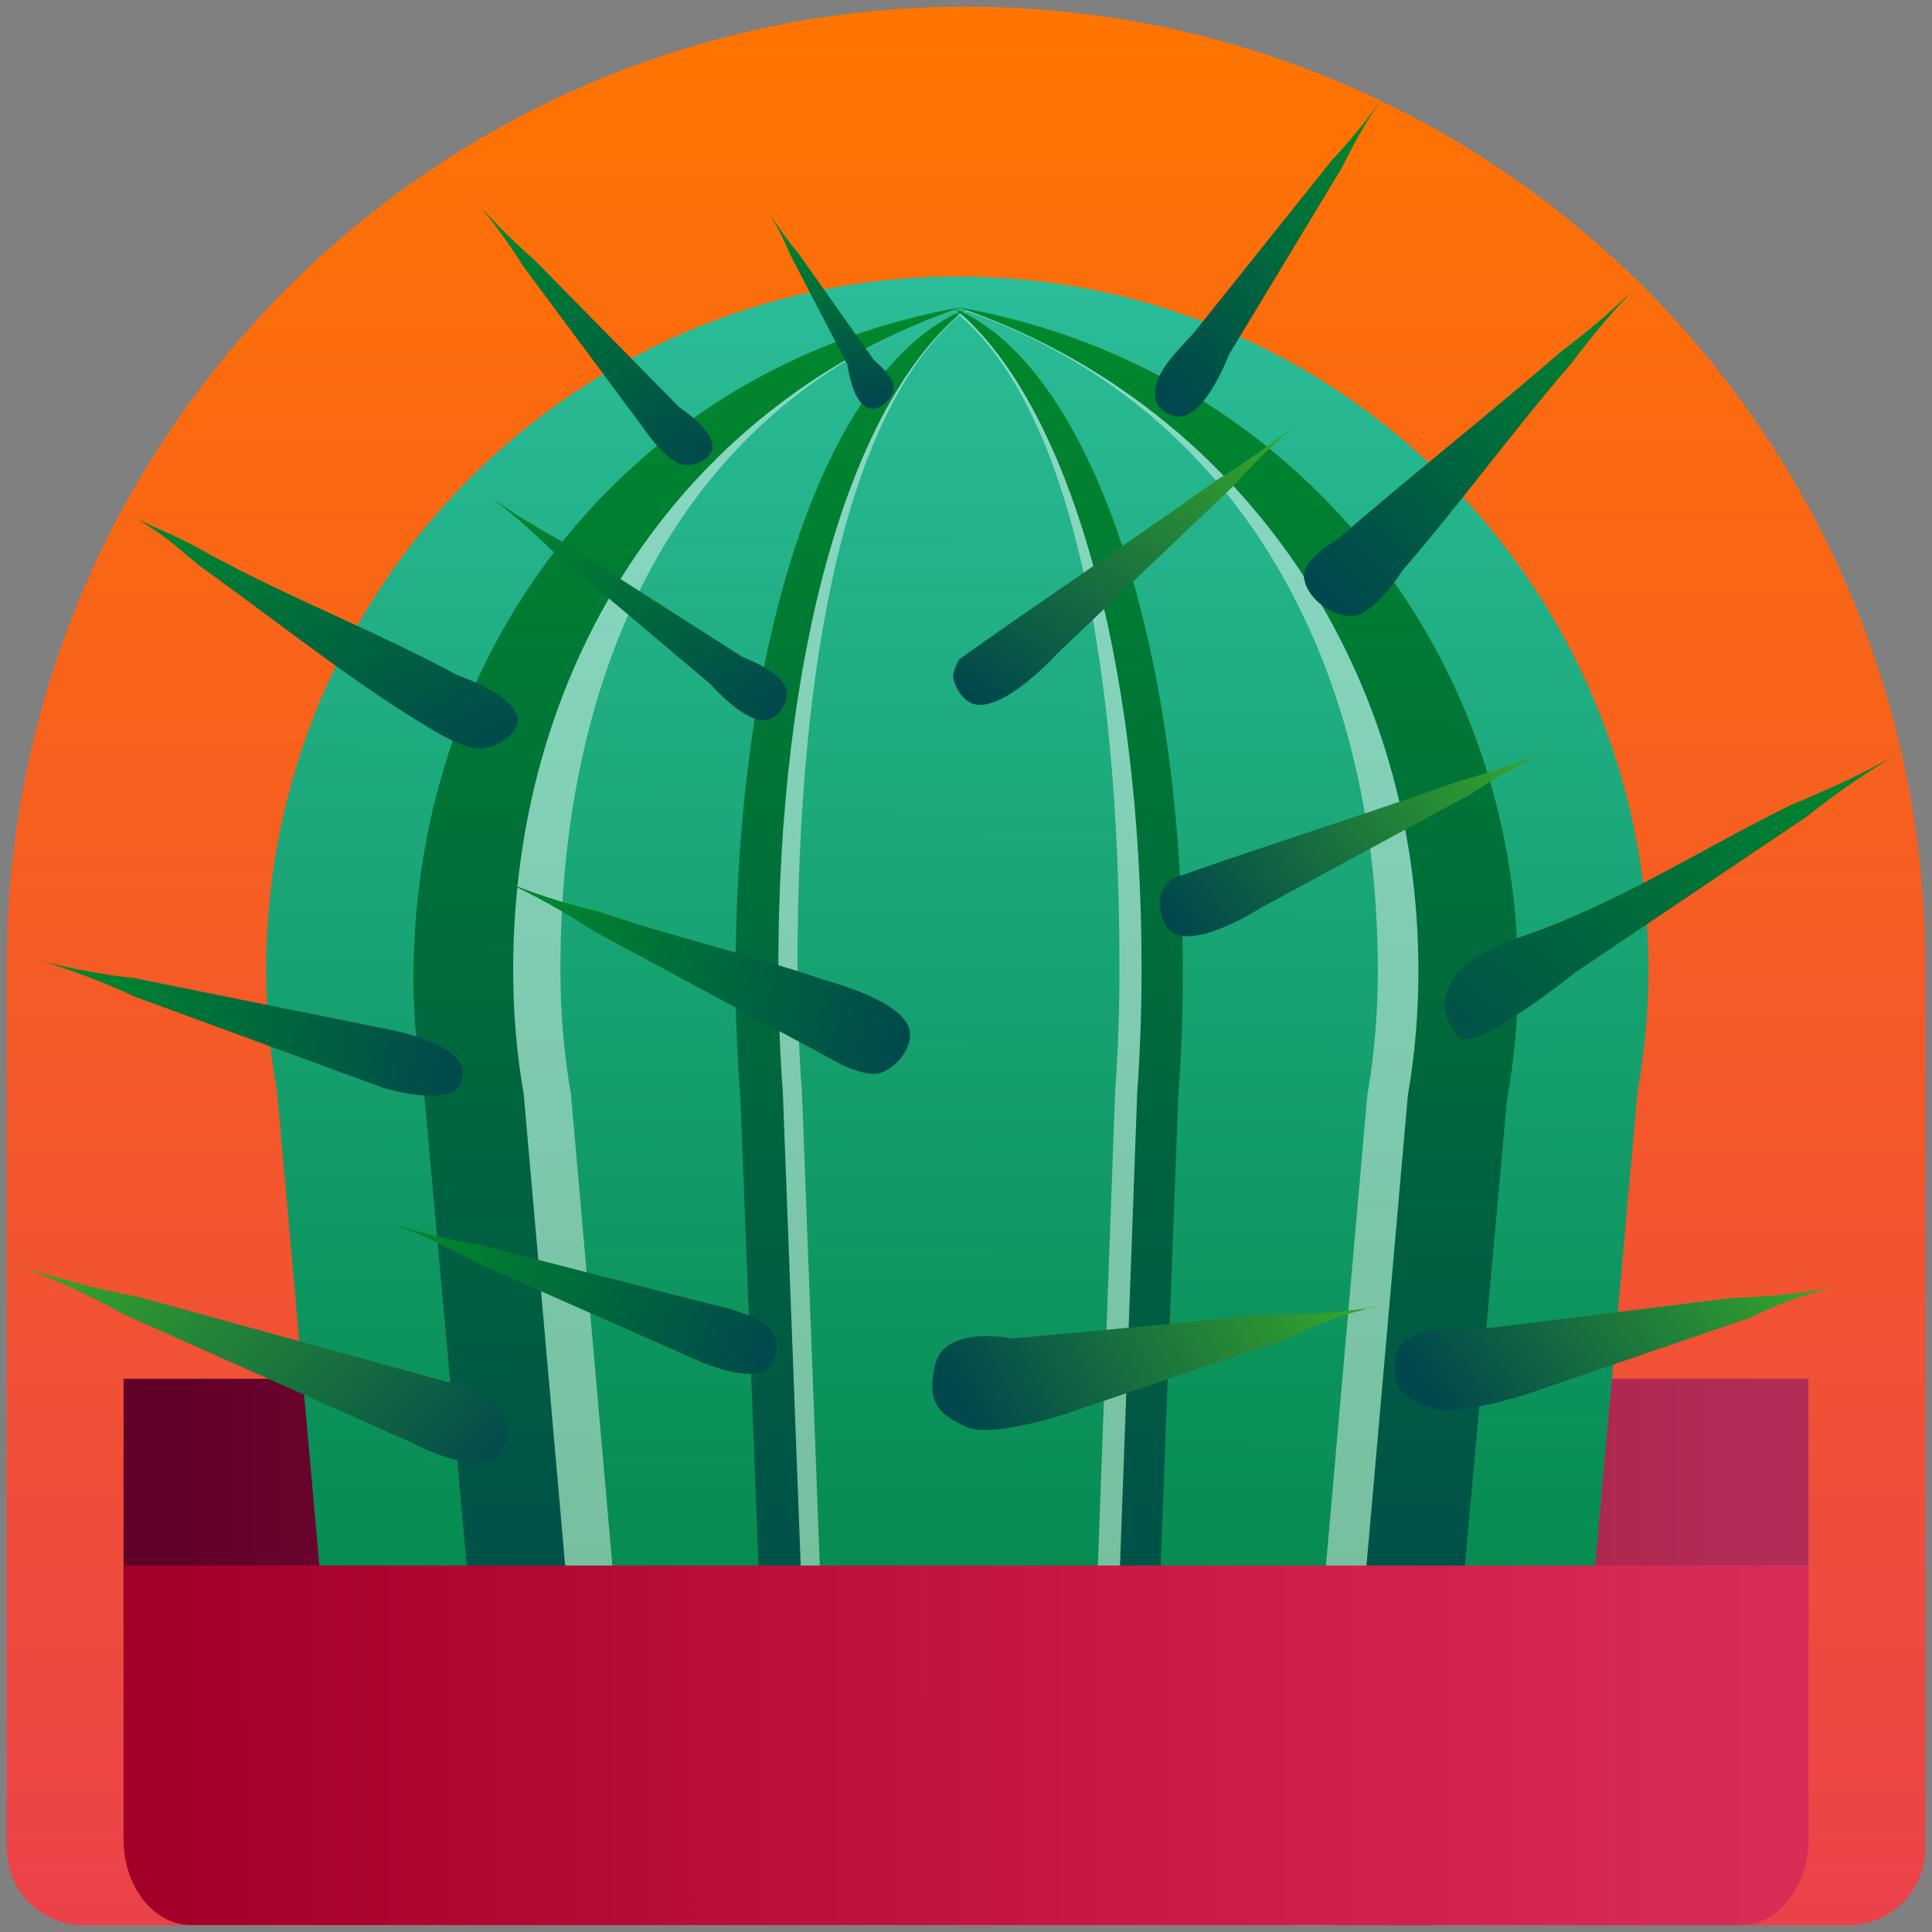 <svg xmlns="http://www.w3.org/2000/svg" xmlns:svg="http://www.w3.org/2000/svg" xmlns:xlink="http://www.w3.org/1999/xlink" id="svg2" width="91.733" height="91.733" x="0" y="0" enable-background="new 0 0 86 86" version="1.1" viewBox="0 0 86 86" xml:space="preserve"><rect x="0" y="0" width="86" height="86" fill="#808080" stroke="none"/><defs id="defs120"><linearGradient id="linearGradient5005" x1=".717" x2="73.194" y1="85.283" y2="12.807" gradientUnits="userSpaceOnUse"><stop style="stop-color:#a30029;stop-opacity:1" id="stop5007" offset="0"/><stop style="stop-color:#d01e48" id="stop5009" offset=".698"/><stop style="stop-color:#d82d57;stop-opacity:1" id="stop5011" offset="1"/></linearGradient><linearGradient id="linearGradient6934" x1=".717" x2="73.194" y1="85.283" y2="12.807" gradientUnits="userSpaceOnUse"><stop style="stop-color:#6c0019;stop-opacity:1" id="stop6936" offset="0"/><stop style="stop-color:#d01e48" id="stop6938" offset=".698"/><stop style="stop-color:#9e1737;stop-opacity:1" id="stop6940" offset="1"/></linearGradient><linearGradient id="SVGID_1_" x1="-612" x2="-612" y1="-49.3" y2="-134.7" gradientTransform="translate(655,135)" gradientUnits="userSpaceOnUse"><stop id="stop7" offset="0" style="stop-color:#008075"/><stop id="stop9" offset="1" style="stop-color:#00bfaf"/></linearGradient><linearGradient id="linearGradient3024" x1="206" x2="482" y1="1182.1" y2="930.09" gradientTransform="matrix(0.903,0,0,0.903,10.209,196.04)" gradientUnits="userSpaceOnUse"><stop id="stop3157" offset="0" stop-color="#590000"/><stop id="stop3159" offset="1" stop-color="#bf0000"/></linearGradient><linearGradient id="linearGradient3949" x1="708.6" x2="252.6" y1="752.09" y2="752.09" gradientUnits="userSpaceOnUse"><stop id="stop3945" offset="0" stop-color="#590000"/><stop id="stop3947" offset="1" stop-color="#bf0000"/></linearGradient><linearGradient id="linearGradient3955"><stop id="stop3957" offset="0" stop-color="#2e3436"/><stop id="stop3959" offset="1" stop-color="#2e3436" stop-opacity="0"/></linearGradient><linearGradient id="linearGradient3224"><stop id="stop3226" offset="0" stop-color="#2e3436"/><stop id="stop3228" offset="1" stop-color="#2e3436" stop-opacity="0"/></linearGradient><linearGradient id="linearGradient3013" x1="509.82" x2="314.66" y1="745.89" y2="745.89" gradientTransform="matrix(0.903,0,0,0.903,10.209,196.04)" gradientUnits="userSpaceOnUse"><stop id="stop3988" offset="0" stop-color="#803f00" style="stop-color:#e74e00;stop-opacity:1"/><stop id="stop3990" offset="1" stop-color="#bf5e00" style="stop-color:#ff0;stop-opacity:1"/></linearGradient><linearGradient id="linearGradient3063" x1="226.32" x2="496.38" y1="874.36" y2="86.362" gradientTransform="translate(4.8265e-7,0.616)" gradientUnits="userSpaceOnUse"><stop id="stop4459" offset="0" stop-color="#105a2d"/><stop id="stop4524" offset=".402" stop-color="#006e29"/><stop id="stop4461" offset="1" stop-color="#77b753"/></linearGradient><linearGradient id="linearGradient4471" x1="254.04" x2="254.04" y1="908.36" y2="338.36" gradientUnits="userSpaceOnUse"><stop id="stop4467" offset="0" stop-color="#00484d"/><stop id="stop4469" offset="1" stop-color="#00892c"/></linearGradient><linearGradient id="linearGradient3882" x1="313.29" x2="267.66" y1="759.62" y2="759.62" gradientTransform="translate(4,-8)" gradientUnits="userSpaceOnUse"><stop id="stop3856" offset="0" stop-color="#65ac4d"/><stop id="stop3858" offset="1" stop-color="#0c5f2c"/></linearGradient><filter id="filter3870" width="1.944" height="1.338" x="-.472" y="-.169" style="color-interpolation-filters:sRGB"><feGaussianBlur id="feGaussianBlur3872" stdDeviation="17.943"/></filter><linearGradient id="linearGradient4495" x1="460" x2="462.25" y1="364.36" y2="916.36" gradientUnits="userSpaceOnUse"><stop id="stop4491" offset="0" stop-color="#028a2c"/><stop id="stop4493" offset="1" stop-color="#00484d"/></linearGradient><linearGradient id="linearGradient4479" x1="282" x2="284.44" y1="330.36" y2="967.66" gradientUnits="userSpaceOnUse"><stop id="stop4475" offset="0" stop-color="#00892c"/><stop id="stop4477" offset="1" stop-color="#00484d"/></linearGradient><linearGradient id="linearGradient4487" x1="384" x2="356.64" y1="240.36" y2="1024.4" gradientUnits="userSpaceOnUse"><stop id="stop4483" offset="0" stop-color="#37a42c"/><stop id="stop4485" offset="1" stop-color="#00484d"/></linearGradient><linearGradient id="linearGradient3079" x1="-59.927" x2="-215.72" y1="596.2" y2="177.31" gradientTransform="translate(89793.038,13481.654)" gradientUnits="userSpaceOnUse" spreadMethod="reflect" xlink:href="#linearGradient3913"/><linearGradient id="linearGradient3913" x1="-59.927" x2="-215.72" y1="596.2" y2="177.31" gradientTransform="translate(378,8)" gradientUnits="userSpaceOnUse" spreadMethod="reflect"><stop id="stop3909" offset="0"/><stop id="stop3911" offset="1" stop-color="#555753"/></linearGradient><filter id="filter3943" width="1.637" height="1.131" x="-.319" y="-.066" style="color-interpolation-filters:sRGB"><feGaussianBlur id="feGaussianBlur3945" stdDeviation="20.685"/></filter><linearGradient id="linearGradient3175-6" x1="-612" x2="-612" y1="-49.3" y2="-134.7" gradientTransform="translate(655,135)" gradientUnits="userSpaceOnUse" xlink:href="#linearGradient3013-2"/><linearGradient id="linearGradient3013-2" x1="509.82" x2="314.66" y1="745.89" y2="745.89" gradientTransform="matrix(0.903,0,0,0.903,10.209,196.04)" gradientUnits="userSpaceOnUse"><stop id="stop3988-1" offset="0" stop-color="#803f00" style="stop-color:#e74e00;stop-opacity:1"/><stop id="stop3990-3" offset="1" stop-color="#bf5e00" style="stop-color:#ff0;stop-opacity:1"/></linearGradient><linearGradient id="linearGradient3141" x1="-612" x2="-612" y1="-49.3" y2="-134.7" gradientTransform="translate(655,135)" gradientUnits="userSpaceOnUse" spreadMethod="pad" xlink:href="#SVGID_1_-3"/><linearGradient id="linearGradient4220-6" x1="206" x2="482" y1="1182.1" y2="930.09" gradientTransform="matrix(0.087,0,0,0.087,11.632,13.584)" gradientUnits="userSpaceOnUse" xlink:href="#linearGradient3024-7"/><linearGradient id="linearGradient3024-7" x1="206" x2="482" y1="1182.1" y2="930.09" gradientTransform="matrix(0.903,0,0,0.903,10.209,196.04)" gradientUnits="userSpaceOnUse"><stop id="stop3157-2" offset="0" stop-color="#590000"/><stop id="stop3159-3" offset="1" stop-color="#bf0000"/></linearGradient><linearGradient id="linearGradient4216-9" x1="708.6" x2="252.6" y1="752.09" y2="752.09" gradientTransform="matrix(0.057,0,0,0.049,17.598,40.414)" gradientUnits="userSpaceOnUse" xlink:href="#linearGradient3949-6"/><linearGradient id="linearGradient3949-6" x1="708.6" x2="252.6" y1="752.09" y2="752.09" gradientUnits="userSpaceOnUse"><stop id="stop3945-1" offset="0" stop-color="#590000"/><stop id="stop3947-8" offset="1" stop-color="#bf0000"/></linearGradient><linearGradient id="linearGradient4213-9" x1="214" x2="224" y1="1122.1" y2="1181.3" gradientTransform="matrix(0.087,0,0,0.087,11.632,13.584)" gradientUnits="userSpaceOnUse" xlink:href="#linearGradient3955-6"/><linearGradient id="linearGradient3955-6"><stop id="stop3957-0" offset="0" stop-color="#2e3436"/><stop id="stop3959-9" offset="1" stop-color="#2e3436" stop-opacity="0"/></linearGradient><linearGradient id="linearGradient4210-3" x1="214" x2="224" y1="1122.1" y2="1181.3" gradientTransform="matrix(0.132,-0.003,0.003,0.132,-4.656,-61.54)" gradientUnits="userSpaceOnUse" xlink:href="#linearGradient3955-6"/><linearGradient id="linearGradient3167"><stop id="stop3169" offset="0" stop-color="#2e3436"/><stop id="stop3171" offset="1" stop-color="#2e3436" stop-opacity="0"/></linearGradient><linearGradient id="linearGradient4207-9" x1="509.82" x2="314.66" y1="745.89" y2="745.89" gradientTransform="matrix(0.087,0,0,0.074,11.632,23.425)" gradientUnits="userSpaceOnUse" xlink:href="#linearGradient3013-4"/><linearGradient id="linearGradient3013-4" x1="509.82" x2="314.66" y1="745.89" y2="745.89" gradientTransform="matrix(0.903,0,0,0.903,10.209,196.04)" gradientUnits="userSpaceOnUse"><stop id="stop3988-12" offset="0" stop-color="#803f00" style="stop-color:#e74e00;stop-opacity:1"/><stop id="stop3990-8" offset="1" stop-color="#bf5e00" style="stop-color:#ff0;stop-opacity:1"/></linearGradient><linearGradient id="linearGradient4204-3" x1="226.32" x2="496.38" y1="874.36" y2="86.362" gradientTransform="matrix(0.096,0,0,0.082,10.651,7.412)" gradientUnits="userSpaceOnUse" xlink:href="#linearGradient3063-7"/><linearGradient id="linearGradient3063-7" x1="226.32" x2="496.38" y1="874.36" y2="86.362" gradientTransform="translate(4.8265e-7,0.616)" gradientUnits="userSpaceOnUse"><stop id="stop4459-4" offset="0" stop-color="#105a2d"/><stop id="stop4524-7" offset=".402" stop-color="#006e29"/><stop id="stop4461-6" offset="1" stop-color="#77b753"/></linearGradient><linearGradient id="linearGradient4201-6" x1="254.04" x2="254.04" y1="908.36" y2="338.36" gradientTransform="matrix(0.096,0,0,0.082,10.651,7.361)" gradientUnits="userSpaceOnUse" xlink:href="#linearGradient4471-0"/><linearGradient id="linearGradient4471-0" x1="254.04" x2="254.04" y1="908.36" y2="338.36" gradientUnits="userSpaceOnUse"><stop id="stop4467-4" offset="0" stop-color="#00484d"/><stop id="stop4469-6" offset="1" stop-color="#00892c"/></linearGradient><linearGradient id="linearGradient3882-6" x1="313.29" x2="267.66" y1="759.62" y2="759.62" gradientTransform="translate(4,-8)" gradientUnits="userSpaceOnUse"><stop id="stop3856-7" offset="0" stop-color="#65ac4d"/><stop id="stop3858-9" offset="1" stop-color="#0c5f2c"/></linearGradient><filter id="filter3870-2" width="1.944" height="1.338" x="-.472" y="-.169" style="color-interpolation-filters:sRGB"><feGaussianBlur id="feGaussianBlur3872-5" stdDeviation="17.943"/></filter><linearGradient id="linearGradient4197-6" x1="460" x2="462.25" y1="364.36" y2="916.36" gradientTransform="matrix(0.096,0,0,0.082,10.651,7.361)" gradientUnits="userSpaceOnUse" xlink:href="#linearGradient4495-4"/><linearGradient id="linearGradient4495-4" x1="460" x2="462.25" y1="364.36" y2="916.36" gradientUnits="userSpaceOnUse"><stop id="stop4491-0" offset="0" stop-color="#028a2c"/><stop id="stop4493-8" offset="1" stop-color="#00484d"/></linearGradient><linearGradient id="linearGradient4194-2" x1="282" x2="284.44" y1="330.36" y2="967.66" gradientTransform="matrix(0.096,0,0,0.082,10.651,7.361)" gradientUnits="userSpaceOnUse" xlink:href="#linearGradient4479-2"/><linearGradient id="linearGradient4479-2" x1="282" x2="284.44" y1="330.36" y2="967.66" gradientUnits="userSpaceOnUse"><stop id="stop4475-6" offset="0" stop-color="#00892c"/><stop id="stop4477-1" offset="1" stop-color="#00484d"/></linearGradient><linearGradient id="linearGradient4191-8" x1="384" x2="356.64" y1="240.36" y2="1024.4" gradientTransform="matrix(0.096,0,0,0.082,10.651,7.361)" gradientUnits="userSpaceOnUse" xlink:href="#linearGradient4487-8"/><linearGradient id="linearGradient4487-8" x1="384" x2="356.64" y1="240.36" y2="1024.4" gradientUnits="userSpaceOnUse"><stop id="stop4483-2" offset="0" stop-color="#37a42c"/><stop id="stop4485-3" offset="1" stop-color="#00484d"/></linearGradient><linearGradient id="linearGradient3315-9" x1="-59.927" x2="-215.72" y1="596.2" y2="177.31" gradientTransform="translate(89793.038,13481.654)" gradientUnits="userSpaceOnUse" spreadMethod="reflect" xlink:href="#linearGradient3913-6"/><linearGradient id="linearGradient3913-6" x1="-59.927" x2="-215.72" y1="596.2" y2="177.31" gradientTransform="translate(378,8)" gradientUnits="userSpaceOnUse" spreadMethod="reflect"><stop id="stop3909-5" offset="0"/><stop id="stop3911-2" offset="1" stop-color="#555753"/></linearGradient><filter id="filter3943-6" width="1.637" height="1.131" x="-.319" y="-.066" style="color-interpolation-filters:sRGB"><feGaussianBlur id="feGaussianBlur3945-0" stdDeviation="20.685"/></filter><linearGradient id="linearGradient3258" x1="-59.927" x2="-215.72" y1="596.2" y2="177.31" gradientTransform="translate(89793.038,13481.654)" gradientUnits="userSpaceOnUse" spreadMethod="reflect" xlink:href="#linearGradient3913-6"/><linearGradient id="linearGradient3047" x1="10" x2="86" y1="19" y2="19" gradientUnits="userSpaceOnUse" xlink:href="#SVGID_2_"/><linearGradient id="SVGID_2_" x1="10" x2="86" y1="19" y2="19" gradientUnits="userSpaceOnUse"><stop id="stop20" offset="0" style="stop-color:#ff4747"/><stop id="stop22" offset="1" style="stop-color:#ff9666"/></linearGradient><linearGradient id="linearGradient3070-1" x1="10" x2="86" y1="19" y2="19" gradientTransform="translate(-71.831,88.407)" gradientUnits="userSpaceOnUse" xlink:href="#SVGID_2_-3"/><linearGradient id="SVGID_2_-3" x1="10" x2="86" y1="19" y2="19" gradientUnits="userSpaceOnUse"><stop id="stop20-7" offset="0" style="stop-color:#ff4747"/><stop id="stop22-7" offset="1" style="stop-color:#ff9666"/></linearGradient><linearGradient id="linearGradient3031" x1="1277.195" x2="1362.157" y1="602.019" y2="517.057" gradientTransform="rotate(-90,423.069,939.607)" gradientUnits="userSpaceOnUse" xlink:href="#SVGID_1_-1"/><linearGradient id="SVGID_1_-1" x1="1277.195" x2="1362.157" y1="602.019" y2="517.057" gradientTransform="rotate(-90,423.069,939.607)" gradientUnits="userSpaceOnUse"><stop id="stop7-8" offset="0" style="stop-color:#e8cf13"/><stop id="stop9-2" offset=".99" style="stop-color:#24a89e"/></linearGradient><linearGradient id="linearGradient3060" x1="1277.195" x2="1362.157" y1="602.019" y2="517.057" gradientTransform="matrix(0,-0.336,0.336,0,-11.414,437.831)" gradientUnits="userSpaceOnUse" xlink:href="#SVGID_1_-1"/><linearGradient id="SVGID_1_-6" x1="12.806" x2="73.193" y1="73.194" y2="12.807" gradientUnits="userSpaceOnUse"><stop id="stop7-1" offset="0" style="stop-color:#e36c34"/><stop id="stop9-8" offset="1" style="stop-color:#ffb757"/></linearGradient><linearGradient id="linearGradient3021" x1="12.806" x2="73.193" y1="73.194" y2="12.807" gradientUnits="userSpaceOnUse" xlink:href="#SVGID_1_-6"/><linearGradient id="linearGradient3010" x1="79.238" x2="6.762" y1="91.328" y2="18.851" gradientUnits="userSpaceOnUse" xlink:href="#SVGID_1_-8"/><linearGradient id="SVGID_1_-8" x1="79.238" x2="6.762" y1="91.328" y2="18.851" gradientUnits="userSpaceOnUse"><stop id="stop7-6" offset="0" style="stop-color:#2bbd99"/><stop id="stop9-7" offset=".995" style="stop-color:#008344"/></linearGradient><linearGradient id="linearGradient3027" x1="79.238" x2="6.762" y1="91.328" y2="18.851" gradientTransform="matrix(0.262,0,0,0.262,176.624,14.254)" gradientUnits="userSpaceOnUse" xlink:href="#SVGID_1_-8"/><linearGradient id="linearGradient4384" x1="384" x2="356.64" y1="240.36" y2="1024.4" gradientTransform="matrix(0.159,0,0,0.108,77.257,24.084)" gradientUnits="userSpaceOnUse" xlink:href="#linearGradient4487-8"/><linearGradient id="linearGradient4387" x1="282" x2="284.44" y1="330.36" y2="967.66" gradientTransform="matrix(0.159,0,0,0.108,77.257,24.084)" gradientUnits="userSpaceOnUse" xlink:href="#linearGradient4479-2"/><linearGradient id="linearGradient4390" x1="460" x2="462.25" y1="364.36" y2="916.36" gradientTransform="matrix(0.159,0,0,0.108,77.257,24.084)" gradientUnits="userSpaceOnUse" xlink:href="#linearGradient4495-4"/><linearGradient id="linearGradient4394" x1="254.04" x2="254.04" y1="908.36" y2="338.36" gradientTransform="matrix(0.159,0,0,0.108,77.257,24.084)" gradientUnits="userSpaceOnUse" xlink:href="#linearGradient4471-0"/><linearGradient id="linearGradient4397" x1="226.32" x2="496.38" y1="874.36" y2="86.362" gradientTransform="matrix(0.159,0,0,0.108,77.257,24.15)" gradientUnits="userSpaceOnUse" xlink:href="#linearGradient3063-7"/><linearGradient id="SVGID_2_-7" x1="43.001" x2="43.001" y1="85.7" y2="12.635" gradientUnits="userSpaceOnUse"><stop id="stop16" offset="0" style="stop-color:#cc4100"/><stop id="stop18" offset=".72" style="stop-color:#ff5100"/></linearGradient><linearGradient id="linearGradient4448" x1="12.234" x2="73.767" y1="49.168" y2="49.168" gradientUnits="userSpaceOnUse" xlink:href="#SVGID_2_-3"/><linearGradient id="linearGradient3172" x1="43.001" x2="43.001" y1="85.7" y2="12.635" gradientUnits="userSpaceOnUse"><stop style="stop-color:#cc4100;fill-opacity:1;fill:url(#linearGradient4448)" id="stop3174" offset="0"/><stop style="stop-color:#ff5100;fill-opacity:1;fill:url(#linearGradient4448)" id="stop3176" offset=".72"/></linearGradient><linearGradient id="linearGradient4561" x1="38.873" x2="38.442" y1="54.2" y2="85.907" gradientUnits="userSpaceOnUse" xlink:href="#SVGID_1_-8"/><linearGradient id="linearGradient3004" x1=".717" x2="73.194" y1="85.283" y2="12.807" gradientUnits="userSpaceOnUse" xlink:href="#SVGID_1_-17"/><linearGradient id="SVGID_1_-17" x1=".717" x2="73.194" y1="85.283" y2="12.807" gradientUnits="userSpaceOnUse"><stop id="stop7-2" offset="0" style="stop-color:#cf6c35"/><stop id="stop9-9" offset="1" style="stop-color:#e6c000"/></linearGradient><linearGradient id="linearGradient3021-3" x1=".717" x2="73.194" y1="85.283" y2="12.807" gradientTransform="matrix(0.404,0,0,0.404,126.265,75.752)" gradientUnits="userSpaceOnUse" xlink:href="#SVGID_1_-17"/><linearGradient id="linearGradient3013-9" x1=".717" x2="85.283" y1="85.283" y2=".717" gradientUnits="userSpaceOnUse" xlink:href="#SVGID_1_-3"/><linearGradient id="SVGID_1_-3" x1=".717" x2="85.283" y1="85.283" y2=".717" gradientUnits="userSpaceOnUse"><stop id="stop7-0" offset="0" style="stop-color:#eb424a"/><stop id="stop9-4" offset="1" style="stop-color:#ff7500"/></linearGradient><linearGradient id="linearGradient3030" x1=".717" x2="85.283" y1="85.283" y2=".717" gradientTransform="matrix(0.312,0,0,0.26,125.373,-6.537)" gradientUnits="userSpaceOnUse" xlink:href="#SVGID_1_-3"/><linearGradient id="linearGradient4733-4" x1="72.748" x2="60.34" y1="15.72" y2="31.068" gradientUnits="userSpaceOnUse" xlink:href="#SVGID_1_-8-9"/><linearGradient id="SVGID_1_-8-9" x1="79.238" x2="6.762" y1="91.328" y2="18.851" gradientUnits="userSpaceOnUse"><stop id="stop7-6-7" offset="0" style="stop-color:#2bbd99"/><stop id="stop9-7-1" offset=".995" style="stop-color:#008344"/></linearGradient><linearGradient id="linearGradient4750-3" x1="72.748" x2="60.34" y1="15.72" y2="31.068" gradientTransform="translate(4.544,13.733)" gradientUnits="userSpaceOnUse" xlink:href="#SVGID_1_-8-9-1"/><linearGradient id="SVGID_1_-8-9-1" x1="79.238" x2="6.762" y1="91.328" y2="18.851" gradientUnits="userSpaceOnUse"><stop id="stop7-6-7-5" offset="0" style="stop-color:#2bbd99"/><stop id="stop9-7-1-4" offset=".995" style="stop-color:#008344"/></linearGradient><linearGradient id="linearGradient4784-7" x1="72.748" x2="60.34" y1="15.72" y2="31.068" gradientTransform="translate(5.554,27.668)" gradientUnits="userSpaceOnUse" xlink:href="#SVGID_1_-8-9-1-2"/><linearGradient id="SVGID_1_-8-9-1-2" x1="79.238" x2="6.762" y1="91.328" y2="18.851" gradientUnits="userSpaceOnUse"><stop id="stop7-6-7-5-8" offset="0" style="stop-color:#2bbd99"/><stop id="stop9-7-1-4-8" offset=".995" style="stop-color:#008344"/></linearGradient><linearGradient id="linearGradient4818-9" x1="72.748" x2="60.34" y1="15.72" y2="31.068" gradientTransform="translate(-13.026,18.782)" gradientUnits="userSpaceOnUse" xlink:href="#SVGID_1_-8-9-1-2-8"/><linearGradient id="SVGID_1_-8-9-1-2-8" x1="79.238" x2="6.762" y1="91.328" y2="18.851" gradientUnits="userSpaceOnUse"><stop id="stop7-6-7-5-8-1" offset="0" style="stop-color:#2bbd99"/><stop id="stop9-7-1-4-8-1" offset=".995" style="stop-color:#008344"/></linearGradient><linearGradient id="linearGradient4818-4" x1="72.748" x2="60.34" y1="15.72" y2="31.068" gradientTransform="matrix(1.215,0,0,0.964,-25.647,19.936)" gradientUnits="userSpaceOnUse" xlink:href="#SVGID_1_-8-9-1-2-3"/><linearGradient id="SVGID_1_-8-9-1-2-3" x1="79.238" x2="6.762" y1="91.328" y2="18.851" gradientUnits="userSpaceOnUse"><stop id="stop7-6-7-5-8-4" offset="0" style="stop-color:#2bbd99"/><stop id="stop9-7-1-4-8-5" offset=".995" style="stop-color:#008344"/></linearGradient><linearGradient id="linearGradient4818-1" x1="72.748" x2="60.34" y1="15.72" y2="31.068" gradientTransform="matrix(1.215,0,0,0.964,-25.647,19.936)" gradientUnits="userSpaceOnUse" xlink:href="#SVGID_1_-8-9-1-2-5"/><linearGradient id="SVGID_1_-8-9-1-2-5" x1="79.238" x2="6.762" y1="91.328" y2="18.851" gradientUnits="userSpaceOnUse"><stop id="stop7-6-7-5-8-6" offset="0" style="stop-color:#2bbd99"/><stop id="stop9-7-1-4-8-3" offset=".995" style="stop-color:#008344"/></linearGradient><linearGradient id="linearGradient4852-9" x1="72.748" x2="60.34" y1="15.72" y2="31.068" gradientTransform="rotate(-83.485,42.153,46.832)" gradientUnits="userSpaceOnUse" xlink:href="#SVGID_1_-8-9-1-2-8-0"/><linearGradient id="SVGID_1_-8-9-1-2-8-0" x1="79.238" x2="6.762" y1="91.328" y2="18.851" gradientUnits="userSpaceOnUse"><stop id="stop7-6-7-5-8-1-8" offset="0" style="stop-color:#2bbd99"/><stop id="stop9-7-1-4-8-1-2" offset=".995" style="stop-color:#008344"/></linearGradient><linearGradient id="linearGradient4954-4" x1="72.748" x2="60.34" y1="15.72" y2="31.068" gradientTransform="rotate(-83.485,46.512,61.642)" gradientUnits="userSpaceOnUse" xlink:href="#SVGID_1_-8-9-1-2-8-0-4"/><linearGradient id="SVGID_1_-8-9-1-2-8-0-4" x1="79.238" x2="6.762" y1="91.328" y2="18.851" gradientUnits="userSpaceOnUse"><stop id="stop7-6-7-5-8-1-8-2" offset="0" style="stop-color:#2bbd99"/><stop id="stop9-7-1-4-8-1-2-0" offset=".995" style="stop-color:#008344"/></linearGradient><linearGradient id="linearGradient4988-1" x1="72.748" x2="60.34" y1="15.72" y2="31.068" gradientTransform="rotate(-83.485,58.175,55.178)" gradientUnits="userSpaceOnUse" xlink:href="#SVGID_1_-8-9-1-2-8-0-4-4"/><linearGradient id="SVGID_1_-8-9-1-2-8-0-4-4" x1="79.238" x2="6.762" y1="91.328" y2="18.851" gradientUnits="userSpaceOnUse"><stop id="stop7-6-7-5-8-1-8-2-0" offset="0" style="stop-color:#2bbd99"/><stop id="stop9-7-1-4-8-1-2-0-0" offset=".995" style="stop-color:#008344"/></linearGradient><linearGradient id="linearGradient5022-1" x1="72.748" x2="60.34" y1="15.72" y2="31.068" gradientTransform="rotate(-83.485,65.2,63.479)" gradientUnits="userSpaceOnUse" xlink:href="#SVGID_1_-8-9-1-2-8-0-4-4-0"/><linearGradient id="SVGID_1_-8-9-1-2-8-0-4-4-0" x1="79.238" x2="6.762" y1="91.328" y2="18.851" gradientUnits="userSpaceOnUse"><stop id="stop7-6-7-5-8-1-8-2-0-3" offset="0" style="stop-color:#2bbd99"/><stop id="stop9-7-1-4-8-1-2-0-0-2" offset=".995" style="stop-color:#008344"/></linearGradient><linearGradient id="linearGradient5056-9" x1="72.748" x2="60.34" y1="15.72" y2="31.068" gradientTransform="matrix(0.141,-0.705,1.23,0.08,-28.836,106.894)" gradientUnits="userSpaceOnUse" xlink:href="#SVGID_1_-8-9-1-2-8-0-4-4-0-8"/><linearGradient id="SVGID_1_-8-9-1-2-8-0-4-4-0-8" x1="79.238" x2="6.762" y1="91.328" y2="18.851" gradientUnits="userSpaceOnUse"><stop id="stop7-6-7-5-8-1-8-2-0-3-1" offset="0" style="stop-color:#2bbd99"/><stop id="stop9-7-1-4-8-1-2-0-0-2-6" offset=".995" style="stop-color:#008344"/></linearGradient><linearGradient id="linearGradient4886-4" x1="72.748" x2="60.34" y1="15.72" y2="31.068" gradientTransform="matrix(1.174,0,0,0.783,-22.675,40.149)" gradientUnits="userSpaceOnUse" xlink:href="#SVGID_1_-8-9-1-2-3-1"/><linearGradient id="SVGID_1_-8-9-1-2-3-1" x1="79.238" x2="6.762" y1="91.328" y2="18.851" gradientUnits="userSpaceOnUse"><stop id="stop7-6-7-5-8-4-7" offset="0" style="stop-color:#2bbd99"/><stop id="stop9-7-1-4-8-5-0" offset=".995" style="stop-color:#008344"/></linearGradient><linearGradient id="linearGradient5141-8" x1="72.748" x2="60.34" y1="15.72" y2="31.068" gradientTransform="matrix(0.826,0,0,0.988,-2.266,-10.521)" gradientUnits="userSpaceOnUse" xlink:href="#SVGID_1_-8-9-1-2-3-1-9"/><linearGradient id="SVGID_1_-8-9-1-2-3-1-9" x1="79.238" x2="6.762" y1="91.328" y2="18.851" gradientUnits="userSpaceOnUse"><stop id="stop7-6-7-5-8-4-7-5" offset="0" style="stop-color:#2bbd99"/><stop id="stop9-7-1-4-8-5-0-6" offset=".995" style="stop-color:#008344"/></linearGradient><linearGradient id="linearGradient4456-2" x1="42.931" x2="42.666" y1="12.614" y2="80.067" gradientTransform="translate(-0.388,-0.328)" gradientUnits="userSpaceOnUse" xlink:href="#SVGID_1_-8-2"/><linearGradient id="SVGID_1_-8-2" x1="79.238" x2="6.762" y1="91.328" y2="18.851" gradientUnits="userSpaceOnUse"><stop id="stop7-6-8" offset="0" style="stop-color:#2bbd99"/><stop id="stop9-7-6" offset=".995" style="stop-color:#008344"/></linearGradient><linearGradient id="linearGradient5228-8" x1="42.931" x2="42.666" y1="12.614" y2="80.067" gradientTransform="translate(2.011,2.029)" gradientUnits="userSpaceOnUse" xlink:href="#linearGradient4479-2-8"/><linearGradient id="linearGradient4479-2-8" x1="282" x2="284.44" y1="330.36" y2="967.66" gradientUnits="userSpaceOnUse"><stop id="stop4475-6-7" offset="0" stop-color="#00892c"/><stop id="stop4477-1-8" offset="1" stop-color="#00484d"/></linearGradient><linearGradient id="linearGradient5282-1" x1="42.931" x2="42.666" y1="12.614" y2="80.067" gradientTransform="matrix(0.911,0,0,0.97,3.105,2.294)" gradientUnits="userSpaceOnUse" xlink:href="#linearGradient4479-2-0"/><linearGradient id="linearGradient4479-2-0" x1="282" x2="284.44" y1="330.36" y2="967.66" gradientUnits="userSpaceOnUse"><stop id="stop4475-6-0" offset="0" stop-color="#00892c"/><stop id="stop4477-1-6" offset="1" stop-color="#00484d"/></linearGradient><linearGradient id="linearGradient5282-6" x1="42.931" x2="42.666" y1="12.614" y2="80.067" gradientTransform="matrix(0.911,0,0,0.97,3.105,2.294)" gradientUnits="userSpaceOnUse" xlink:href="#linearGradient4479-2-5"/><linearGradient id="linearGradient4479-2-5" x1="282" x2="284.44" y1="330.36" y2="967.66" gradientUnits="userSpaceOnUse"><stop id="stop4475-6-2" offset="0" stop-color="#00892c"/><stop id="stop4477-1-7" offset="1" stop-color="#00484d"/></linearGradient><linearGradient id="linearGradient5333-8" x1="42.931" x2="42.666" y1="12.614" y2="80.067" gradientTransform="matrix(0.612,0,0,0.965,16.707,2.654)" gradientUnits="userSpaceOnUse" xlink:href="#linearGradient4479-2-5-3"/><linearGradient id="linearGradient4479-2-5-3" x1="282" x2="284.44" y1="330.36" y2="967.66" gradientUnits="userSpaceOnUse"><stop id="stop4475-6-2-7" offset="0" stop-color="#00892c"/><stop id="stop4477-1-7-7" offset="1" stop-color="#00484d"/></linearGradient><linearGradient id="linearGradient5299-3" x1="42.931" x2="42.666" y1="12.614" y2="80.067" gradientTransform="matrix(-0.891,0,0,0.97,81.495,2.246)" gradientUnits="userSpaceOnUse" xlink:href="#linearGradient4479-2-0-5"/><linearGradient id="linearGradient4479-2-0-5" x1="282" x2="284.44" y1="330.36" y2="967.66" gradientUnits="userSpaceOnUse"><stop id="stop4475-6-0-4" offset="0" stop-color="#00892c"/><stop id="stop4477-1-6-4" offset="1" stop-color="#00484d"/></linearGradient><linearGradient id="linearGradient5282-5" x1="42.931" x2="42.666" y1="12.614" y2="80.067" gradientTransform="matrix(0.911,0,0,0.97,3.105,2.294)" gradientUnits="userSpaceOnUse" xlink:href="#linearGradient4479-2-1"/><linearGradient id="linearGradient4479-2-1" x1="282" x2="284.44" y1="330.36" y2="967.66" gradientUnits="userSpaceOnUse"><stop id="stop4475-6-5" offset="0" stop-color="#00892c"/><stop id="stop4477-1-83" offset="1" stop-color="#00484d"/></linearGradient><linearGradient id="linearGradient4456-1" x1="42.931" x2="42.666" y1="12.614" y2="80.067" gradientTransform="translate(-0.388,-0.328)" gradientUnits="userSpaceOnUse" xlink:href="#SVGID_1_-8-7"/><linearGradient id="SVGID_1_-8-7" x1="79.238" x2="6.762" y1="91.328" y2="18.851" gradientUnits="userSpaceOnUse"><stop id="stop7-6-5" offset="0" style="stop-color:#2bbd99"/><stop id="stop9-7-9" offset=".995" style="stop-color:#008344"/></linearGradient><linearGradient id="linearGradient5574-4" x1="42.931" x2="42.666" y1="12.614" y2="80.067" gradientTransform="translate(6.187,0.289)" gradientUnits="userSpaceOnUse" xlink:href="#SVGID_2_-7-8"/><linearGradient id="SVGID_2_-7-8" x1="43.001" x2="43.001" y1="85.7" y2="12.635" gradientUnits="userSpaceOnUse"><stop id="stop16-8" offset="0" style="stop-color:#cc4100"/><stop id="stop18-5" offset=".72" style="stop-color:#ff5100"/></linearGradient><linearGradient id="linearGradient5628-4" x1="42.931" x2="42.666" y1="12.614" y2="80.067" gradientTransform="matrix(1,0,0,0.995,6.187,0.352)" gradientUnits="userSpaceOnUse" xlink:href="#linearGradient4479-2-2"/><linearGradient id="linearGradient4479-2-2" x1="282" x2="284.44" y1="330.36" y2="967.66" gradientUnits="userSpaceOnUse"><stop id="stop4475-6-8" offset="0" stop-color="#00892c"/><stop id="stop4477-1-9" offset="1" stop-color="#00484d"/></linearGradient><linearGradient id="linearGradient5628-45" x1="42.931" x2="42.666" y1="12.614" y2="80.067" gradientTransform="matrix(1,0,0,0.995,6.187,0.352)" gradientUnits="userSpaceOnUse" xlink:href="#linearGradient4479-2-3"/><linearGradient id="linearGradient4479-2-3" x1="282" x2="284.44" y1="330.36" y2="967.66" gradientUnits="userSpaceOnUse"><stop id="stop4475-6-21" offset="0" stop-color="#00892c"/><stop id="stop4477-1-1" offset="1" stop-color="#00484d"/></linearGradient><linearGradient id="linearGradient5645-3" x1="42.931" x2="42.666" y1="12.614" y2="80.067" gradientTransform="matrix(-1,0,0,0.995,79.794,0.396)" gradientUnits="userSpaceOnUse" xlink:href="#linearGradient4479-2-2-9"/><linearGradient id="linearGradient4479-2-2-9" x1="282" x2="284.44" y1="330.36" y2="967.66" gradientUnits="userSpaceOnUse"><stop id="stop4475-6-8-1" offset="0" stop-color="#00892c"/><stop id="stop4477-1-9-6" offset="1" stop-color="#00484d"/></linearGradient><linearGradient id="linearGradient5628-9" x1="42.931" x2="42.666" y1="12.614" y2="80.067" gradientTransform="matrix(1,0,0,0.995,6.187,0.352)" gradientUnits="userSpaceOnUse" xlink:href="#linearGradient4479-2-00"/><linearGradient id="linearGradient4479-2-00" x1="282" x2="284.44" y1="330.36" y2="967.66" gradientUnits="userSpaceOnUse"><stop id="stop4475-6-27" offset="0" stop-color="#00892c"/><stop id="stop4477-1-74" offset="1" stop-color="#00484d"/></linearGradient><linearGradient id="linearGradient5645-32" x1="42.931" x2="42.666" y1="12.614" y2="80.067" gradientTransform="matrix(-1,0,0,0.995,79.794,0.396)" gradientUnits="userSpaceOnUse" xlink:href="#linearGradient4479-2-2-98"/><linearGradient id="linearGradient4479-2-2-98" x1="282" x2="284.44" y1="330.36" y2="967.66" gradientUnits="userSpaceOnUse"><stop id="stop4475-6-8-4" offset="0" stop-color="#00892c"/><stop id="stop4477-1-9-3" offset="1" stop-color="#00484d"/></linearGradient><linearGradient id="linearGradient5747-5" x1="42.931" x2="42.666" y1="12.614" y2="80.067" gradientTransform="matrix(0.429,0,0,0.995,27.502,0.271)" gradientUnits="userSpaceOnUse" xlink:href="#linearGradient4479-2-00-4"/><linearGradient id="linearGradient4479-2-00-4" x1="282" x2="284.44" y1="330.36" y2="967.66" gradientUnits="userSpaceOnUse"><stop id="stop4475-6-27-8" offset="0" stop-color="#00892c"/><stop id="stop4477-1-74-9" offset="1" stop-color="#00484d"/></linearGradient><linearGradient id="linearGradient5781-9" x1="42.931" x2="42.666" y1="12.614" y2="80.067" gradientTransform="matrix(-0.414,0,0,0.995,57.709,0.285)" gradientUnits="userSpaceOnUse" xlink:href="#linearGradient4479-2-2-98-0"/><linearGradient id="linearGradient4479-2-2-98-0" x1="282" x2="284.44" y1="330.36" y2="967.66" gradientUnits="userSpaceOnUse"><stop id="stop4475-6-8-4-1" offset="0" stop-color="#00892c"/><stop id="stop4477-1-9-3-0" offset="1" stop-color="#00484d"/></linearGradient><linearGradient id="linearGradient5888" x1="38.873" x2="38.442" y1="54.2" y2="85.907" gradientTransform="translate(142.813,-1.89)" gradientUnits="userSpaceOnUse" xlink:href="#SVGID_1_-8"/><linearGradient id="linearGradient5894" x1="38.873" x2="38.442" y1="54.2" y2="85.907" gradientTransform="translate(186.3,-36.726)" gradientUnits="userSpaceOnUse" xlink:href="#SVGID_1_-8"/><linearGradient id="linearGradient5897" x1="38.873" x2="38.442" y1="54.2" y2="85.907" gradientTransform="translate(200.194,30.587)" gradientUnits="userSpaceOnUse" xlink:href="#SVGID_1_-8"/><linearGradient id="linearGradient4818-8" x1="72.748" x2="60.34" y1="15.72" y2="31.068" gradientTransform="matrix(1.027,0,0,0.663,-10.101,18.601)" gradientUnits="userSpaceOnUse" xlink:href="#linearGradient4487-8-2"/><linearGradient id="linearGradient4487-8-2" x1="384" x2="356.64" y1="240.36" y2="1024.4" gradientUnits="userSpaceOnUse"><stop id="stop4483-2-8" offset="0" stop-color="#37a42c"/><stop id="stop4485-3-0" offset="1" stop-color="#00484d"/></linearGradient><linearGradient id="linearGradient5022-7" x1="72.748" x2="60.34" y1="15.72" y2="31.068" gradientTransform="matrix(-0.092,-0.684,0.948,-0.206,10.586,106.841)" gradientUnits="userSpaceOnUse" xlink:href="#linearGradient4479-2-0-8"/><linearGradient id="linearGradient4479-2-0-8" x1="282" x2="284.44" y1="330.36" y2="967.66" gradientUnits="userSpaceOnUse"><stop id="stop4475-6-0-8" offset="0" stop-color="#00892c"/><stop id="stop4477-1-6-0" offset="1" stop-color="#00484d"/></linearGradient><linearGradient id="linearGradient4886-7" x1="72.748" x2="60.34" y1="15.72" y2="31.068" gradientTransform="matrix(1.019,0.76,-0.319,0.656,12.183,-7.207)" gradientUnits="userSpaceOnUse" xlink:href="#linearGradient4487-8-0"/><linearGradient id="linearGradient4487-8-0" x1="384" x2="356.64" y1="240.36" y2="1024.4" gradientUnits="userSpaceOnUse"><stop id="stop4483-2-9" offset="0" stop-color="#37a42c"/><stop id="stop4485-3-2" offset="1" stop-color="#00484d"/></linearGradient><linearGradient id="linearGradient5982-4" x1="72.748" x2="60.34" y1="15.72" y2="31.068" gradientTransform="matrix(1.141,0.963,-0.196,1.076,-20.007,-29.343)" gradientUnits="userSpaceOnUse" xlink:href="#linearGradient4487-8-0-9"/><linearGradient id="linearGradient4487-8-0-9" x1="384" x2="356.64" y1="240.36" y2="1024.4" gradientUnits="userSpaceOnUse"><stop id="stop4483-2-9-1" offset="0" stop-color="#37a42c"/><stop id="stop4485-3-2-4" offset="1" stop-color="#00484d"/></linearGradient><linearGradient id="linearGradient5948-9" x1="72.748" x2="60.34" y1="15.72" y2="31.068" gradientTransform="matrix(-0.306,-1.085,0.884,-0.434,31.521,125.924)" gradientUnits="userSpaceOnUse" xlink:href="#linearGradient4479-2-0-8-7"/><linearGradient id="linearGradient4479-2-0-8-7" x1="282" x2="284.44" y1="330.36" y2="967.66" gradientUnits="userSpaceOnUse"><stop id="stop4475-6-0-8-7" offset="0" stop-color="#00892c"/><stop id="stop4477-1-6-0-4" offset="1" stop-color="#00484d"/></linearGradient><linearGradient id="linearGradient5914-4" x1="72.748" x2="60.34" y1="15.72" y2="31.068" gradientTransform="matrix(1.072,0,0,0.762,-21.364,7.176)" gradientUnits="userSpaceOnUse" xlink:href="#linearGradient4487-8-2-9"/><linearGradient id="linearGradient4487-8-2-9" x1="384" x2="356.64" y1="240.36" y2="1024.4" gradientUnits="userSpaceOnUse"><stop id="stop4483-2-8-4" offset="0" stop-color="#37a42c"/><stop id="stop4485-3-0-4" offset="1" stop-color="#00484d"/></linearGradient><linearGradient id="linearGradient5175-0" x1="72.748" x2="60.34" y1="15.72" y2="31.068" gradientTransform="matrix(-0.74,0,0,0.744,75.866,-2.29)" gradientUnits="userSpaceOnUse" xlink:href="#linearGradient4479-2-5-4"/><linearGradient id="linearGradient4479-2-5-4" x1="282" x2="284.44" y1="330.36" y2="967.66" gradientUnits="userSpaceOnUse"><stop id="stop4475-6-2-2" offset="0" stop-color="#00892c"/><stop id="stop4477-1-7-8" offset="1" stop-color="#00484d"/></linearGradient><linearGradient id="linearGradient5141-83" x1="72.748" x2="60.34" y1="15.72" y2="31.068" gradientTransform="matrix(0.687,0,0,0.85,10.878,-8.651)" gradientUnits="userSpaceOnUse" xlink:href="#linearGradient4479-2-5-3-8"/><linearGradient id="linearGradient4479-2-5-3-8" x1="282" x2="284.44" y1="330.36" y2="967.66" gradientUnits="userSpaceOnUse"><stop id="stop4475-6-2-7-3" offset="0" stop-color="#00892c"/><stop id="stop4477-1-7-7-1" offset="1" stop-color="#00484d"/></linearGradient><linearGradient id="linearGradient4479-2-0-3" x1="282" x2="284.44" y1="330.36" y2="967.66" gradientUnits="userSpaceOnUse"><stop id="stop4475-6-0-1" offset="0" stop-color="#00892c"/><stop id="stop4477-1-6-9" offset="1" stop-color="#00484d"/></linearGradient><linearGradient id="linearGradient5056-8" x1="72.748" x2="60.34" y1="15.72" y2="31.068" gradientTransform="matrix(0.141,-0.705,1.23,0.08,-23.955,73.299)" gradientUnits="userSpaceOnUse" xlink:href="#linearGradient4479-2-8-1"/><linearGradient id="linearGradient4479-2-8-1" x1="282" x2="284.44" y1="330.36" y2="967.66" gradientUnits="userSpaceOnUse"><stop id="stop4475-6-7-9" offset="0" stop-color="#00892c"/><stop id="stop4477-1-8-8" offset="1" stop-color="#00484d"/></linearGradient><linearGradient id="linearGradient5022-3" x1="72.748" x2="60.34" y1="15.72" y2="31.068" gradientTransform="matrix(-0.218,-0.911,0.901,-0.408,19.67,127.944)" gradientUnits="userSpaceOnUse" xlink:href="#linearGradient4479-2-0-3"/><linearGradient id="linearGradient6041" x1="282" x2="284.44" y1="330.36" y2="967.66" gradientUnits="userSpaceOnUse"><stop id="stop6043" offset="0" stop-color="#00892c"/><stop id="stop6045" offset="1" stop-color="#00484d"/></linearGradient><linearGradient id="linearGradient4988-14" x1="72.748" x2="60.34" y1="15.72" y2="31.068" gradientTransform="matrix(0.104,-0.621,0.915,0.071,0.085,66.803)" gradientUnits="userSpaceOnUse" xlink:href="#linearGradient4479-2-8-1"/><linearGradient id="linearGradient6048" x1="282" x2="284.44" y1="330.36" y2="967.66" gradientUnits="userSpaceOnUse"><stop id="stop6050" offset="0" stop-color="#00892c"/><stop id="stop6052" offset="1" stop-color="#00484d"/></linearGradient><linearGradient id="linearGradient4954-2" x1="72.748" x2="60.34" y1="15.72" y2="31.068" gradientTransform="matrix(-0.482,-0.959,0.783,-0.487,25.388,120.996)" gradientUnits="userSpaceOnUse" xlink:href="#linearGradient4479-2-8-1"/><linearGradient id="linearGradient6055" x1="282" x2="284.44" y1="330.36" y2="967.66" gradientUnits="userSpaceOnUse"><stop id="stop6057" offset="0" stop-color="#00892c"/><stop id="stop6059" offset="1" stop-color="#00484d"/></linearGradient><linearGradient id="linearGradient4886-40" x1="72.748" x2="60.34" y1="15.72" y2="31.068" gradientTransform="matrix(1.22,0.78,-0.116,0.935,-6.589,-14.575)" gradientUnits="userSpaceOnUse" xlink:href="#linearGradient4487-8-3"/><linearGradient id="linearGradient4487-8-3" x1="384" x2="356.64" y1="240.36" y2="1024.4" gradientUnits="userSpaceOnUse"><stop id="stop4483-2-1" offset="0" stop-color="#37a42c"/><stop id="stop4485-3-08" offset="1" stop-color="#00484d"/></linearGradient><linearGradient id="linearGradient4852-7" x1="72.748" x2="60.34" y1="15.72" y2="31.068" gradientTransform="matrix(0.048,-1.003,1.492,-0.349,-25.604,135.71)" gradientUnits="userSpaceOnUse" xlink:href="#linearGradient4487-8-3"/><linearGradient id="linearGradient6066" x1="384" x2="356.64" y1="240.36" y2="1024.4" gradientUnits="userSpaceOnUse"><stop id="stop6068" offset="0" stop-color="#37a42c"/><stop id="stop6070" offset="1" stop-color="#00484d"/></linearGradient><linearGradient id="linearGradient4818-92" x1="72.748" x2="60.34" y1="15.72" y2="31.068" gradientTransform="matrix(0.965,0.379,-0.24,0.804,1.488,-6.874)" gradientUnits="userSpaceOnUse" xlink:href="#linearGradient4487-8-3"/><linearGradient id="linearGradient6073" x1="384" x2="356.64" y1="240.36" y2="1024.4" gradientUnits="userSpaceOnUse"><stop id="stop6075" offset="0" stop-color="#37a42c"/><stop id="stop6077" offset="1" stop-color="#00484d"/></linearGradient><linearGradient id="linearGradient4495-4-1" x1="460" x2="462.25" y1="364.36" y2="916.36" gradientUnits="userSpaceOnUse"><stop id="stop4491-0-8" offset="0" stop-color="#028a2c"/><stop id="stop4493-8-6" offset="1" stop-color="#00484d"/></linearGradient><linearGradient id="linearGradient4750-9" x1="72.748" x2="56.721" y1="15.72" y2="35.262" gradientTransform="matrix(1.215,0.218,-0.158,0.88,-2.856,4.094)" gradientUnits="userSpaceOnUse" xlink:href="#linearGradient4479-2-9"/><linearGradient id="linearGradient4479-2-9" x1="282" x2="284.44" y1="330.36" y2="967.66" gradientUnits="userSpaceOnUse"><stop id="stop4475-6-1" offset="0" stop-color="#00892c"/><stop id="stop4477-1-94" offset="1" stop-color="#00484d"/></linearGradient><linearGradient id="linearGradient4733-48" x1="72.748" x2="60.34" y1="15.72" y2="31.068" gradientTransform="matrix(0.888,0.09,-0.095,0.94,8.724,-8.153)" gradientUnits="userSpaceOnUse" xlink:href="#linearGradient4479-2-9"/><linearGradient id="linearGradient6088" x1="282" x2="284.44" y1="330.36" y2="967.66" gradientUnits="userSpaceOnUse"><stop id="stop6090" offset="0" stop-color="#00892c"/><stop id="stop6092" offset="1" stop-color="#00484d"/></linearGradient><linearGradient id="linearGradient5781-7" x1="42.931" x2="42.666" y1="12.614" y2="80.067" gradientTransform="matrix(-0.414,0,0,0.995,57.709,0.285)" gradientUnits="userSpaceOnUse" xlink:href="#linearGradient4479-2-2-98-5"/><linearGradient id="linearGradient4479-2-2-98-5" x1="282" x2="284.44" y1="330.36" y2="967.66" gradientUnits="userSpaceOnUse"><stop id="stop4475-6-8-4-7" offset="0" stop-color="#00892c"/><stop id="stop4477-1-9-3-6" offset="1" stop-color="#00484d"/></linearGradient><linearGradient id="linearGradient5747-6" x1="42.931" x2="42.666" y1="12.614" y2="80.067" gradientTransform="matrix(0.429,0,0,0.995,27.502,0.271)" gradientUnits="userSpaceOnUse" xlink:href="#linearGradient4479-2-00-8"/><linearGradient id="linearGradient4479-2-00-8" x1="282" x2="284.44" y1="330.36" y2="967.66" gradientUnits="userSpaceOnUse"><stop id="stop4475-6-27-6" offset="0" stop-color="#00892c"/><stop id="stop4477-1-74-2" offset="1" stop-color="#00484d"/></linearGradient><linearGradient id="linearGradient5645-1" x1="42.931" x2="42.666" y1="12.614" y2="80.067" gradientTransform="matrix(-1,0,0,0.995,79.794,0.396)" gradientUnits="userSpaceOnUse" xlink:href="#linearGradient4479-2-2-2"/><linearGradient id="linearGradient4479-2-2-2" x1="282" x2="284.44" y1="330.36" y2="967.66" gradientUnits="userSpaceOnUse"><stop id="stop4475-6-8-46" offset="0" stop-color="#00892c"/><stop id="stop4477-1-9-30" offset="1" stop-color="#00484d"/></linearGradient><linearGradient id="linearGradient5628-95" x1="42.931" x2="42.666" y1="12.614" y2="80.067" gradientTransform="matrix(1,0,0,0.995,6.187,0.352)" gradientUnits="userSpaceOnUse" xlink:href="#linearGradient4479-2-9"/><linearGradient id="linearGradient6107" x1="282" x2="284.44" y1="330.36" y2="967.66" gradientUnits="userSpaceOnUse"><stop id="stop6109" offset="0" stop-color="#00892c"/><stop id="stop6111" offset="1" stop-color="#00484d"/></linearGradient><linearGradient id="linearGradient4456-8" x1="42.931" x2="42.666" y1="12.614" y2="80.067" gradientTransform="matrix(1,0,0,1.003,-0.388,-0.368)" gradientUnits="userSpaceOnUse" xlink:href="#SVGID_1_-8-74"/><linearGradient id="SVGID_1_-8-74" x1="79.238" x2="6.762" y1="91.328" y2="18.851" gradientUnits="userSpaceOnUse"><stop id="stop7-6-2" offset="0" style="stop-color:#2bbd99"/><stop id="stop9-7-0" offset=".995" style="stop-color:#008344"/></linearGradient><linearGradient id="linearGradient6142" x1="42.931" x2="42.666" y1="12.614" y2="80.067" gradientTransform="matrix(1,0,0,1.003,-0.388,-0.368)" gradientUnits="userSpaceOnUse" xlink:href="#SVGID_1_-8-74"/><linearGradient id="linearGradient3502-5" x1="10" x2="86" y1="19" y2="19" gradientTransform="translate(-25.845,80.212)" gradientUnits="userSpaceOnUse" xlink:href="#SVGID_2_-3-2"/><linearGradient id="SVGID_2_-3-2" x1="10" x2="86" y1="19" y2="19" gradientUnits="userSpaceOnUse"><stop id="stop20-7-8" offset="0" style="stop-color:#ff4747"/><stop id="stop22-7-6" offset="1" style="stop-color:#ff9666"/></linearGradient><linearGradient id="linearGradient3007" x1=".717" x2="73.194" y1="85.283" y2="12.807" gradientUnits="userSpaceOnUse" xlink:href="#SVGID_1_-11"/><linearGradient id="SVGID_1_-11" x1=".717" x2="73.194" y1="85.283" y2="12.807" gradientUnits="userSpaceOnUse"><stop id="stop7-7" offset="0" style="stop-color:#610029;stop-opacity:1"/><stop id="stop9-5" offset=".698" style="stop-color:#aa1e48;stop-opacity:1"/><stop id="stop11" offset="1" style="stop-color:#b12d57;stop-opacity:1"/></linearGradient><linearGradient id="linearGradient3025" x1=".717" x2="73.194" y1="85.283" y2="12.807" gradientTransform="matrix(0.306,0,0,0.306,176.114,47.718)" gradientUnits="userSpaceOnUse" xlink:href="#SVGID_1_-11"/><linearGradient id="linearGradient4413-5" x1="206" x2="482" y1="1182.1" y2="930.09" gradientTransform="matrix(0.132,0,0,0.13,203.284,-41.094)" gradientUnits="userSpaceOnUse" xlink:href="#linearGradient3024-7-5"/><linearGradient id="linearGradient3024-7-5" x1="206" x2="482" y1="1182.1" y2="930.09" gradientTransform="matrix(0.903,0,0,0.903,10.209,196.04)" gradientUnits="userSpaceOnUse"><stop id="stop3157-2-5" offset="0" stop-color="#590000"/><stop id="stop3159-3-1" offset="1" stop-color="#bf0000"/></linearGradient><linearGradient id="linearGradient4886-40-3" x1="72.748" x2="60.34" y1="15.72" y2="31.068" gradientTransform="matrix(1.019,0.76,-0.319,0.656,12.183,-7.207)" gradientUnits="userSpaceOnUse" xlink:href="#linearGradient4487-8-3-3"/><linearGradient id="linearGradient4487-8-3-3" x1="384" x2="356.64" y1="240.36" y2="1024.4" gradientUnits="userSpaceOnUse"><stop id="stop4483-2-1-6" offset="0" stop-color="#37a42c"/><stop id="stop4485-3-08-1" offset="1" stop-color="#00484d"/></linearGradient><linearGradient id="linearGradient6505" x1="72.748" x2="60.34" y1="15.72" y2="31.068" gradientTransform="matrix(1.136,0.571,-0.199,0.701,1.32,21.78)" gradientUnits="userSpaceOnUse" xlink:href="#linearGradient4487-8-3-3"/><linearGradient id="linearGradient4954-2-6" x1="72.748" x2="60.34" y1="15.72" y2="31.068" gradientTransform="matrix(-0.482,-0.959,0.783,-0.487,24.896,120.832)" gradientUnits="userSpaceOnUse" xlink:href="#linearGradient4479-2-8-1-1"/><linearGradient id="linearGradient4479-2-8-1-1" x1="282" x2="284.44" y1="330.36" y2="967.66" gradientUnits="userSpaceOnUse"><stop id="stop4475-6-7-9-3" offset="0" stop-color="#00892c"/><stop id="stop4477-1-8-8-6" offset="1" stop-color="#00484d"/></linearGradient><linearGradient id="linearGradient6539" x1="72.748" x2="60.34" y1="15.72" y2="31.068" gradientTransform="matrix(-0.62,-0.851,0.692,-0.592,39.714,145.972)" gradientUnits="userSpaceOnUse" xlink:href="#linearGradient4479-2-8-1-1"/><linearGradient id="linearGradient4988-14-0" x1="72.748" x2="60.34" y1="15.72" y2="31.068" gradientTransform="matrix(0.104,-0.621,0.915,0.071,-0.407,69.1)" gradientUnits="userSpaceOnUse" xlink:href="#linearGradient4479-2-8-1-2"/><linearGradient id="linearGradient4479-2-8-1-2" x1="282" x2="284.44" y1="330.36" y2="967.66" gradientUnits="userSpaceOnUse"><stop id="stop4475-6-7-9-4" offset="0" stop-color="#00892c"/><stop id="stop4477-1-8-8-4" offset="1" stop-color="#00484d"/></linearGradient><linearGradient id="linearGradient6573" x1="72.748" x2="60.34" y1="15.72" y2="31.068" gradientTransform="matrix(-0.205,-0.595,0.837,-0.375,26.476,121.503)" gradientUnits="userSpaceOnUse" xlink:href="#linearGradient4479-2-8-1-2"/><linearGradient id="linearGradient4784-3-2" x1="72.748" x2="60.34" y1="15.72" y2="31.068" gradientTransform="matrix(1.196,0,0,0.339,-20.113,44.07)" gradientUnits="userSpaceOnUse" xlink:href="#linearGradient4495-4-1-6"/><linearGradient id="linearGradient4495-4-1-6" x1="460" x2="462.25" y1="364.36" y2="916.36" gradientUnits="userSpaceOnUse"><stop id="stop4491-0-8-4" offset="0" stop-color="#028a2c"/><stop id="stop4493-8-6-9" offset="1" stop-color="#00484d"/></linearGradient><linearGradient id="linearGradient4988-14-06" x1="72.748" x2="60.34" y1="15.72" y2="31.068" gradientTransform="matrix(0.104,-0.621,0.915,0.071,-0.079,66.475)" gradientUnits="userSpaceOnUse" xlink:href="#linearGradient4479-2-8-1-8"/><linearGradient id="linearGradient4479-2-8-1-8" x1="282" x2="284.44" y1="330.36" y2="967.66" gradientUnits="userSpaceOnUse"><stop id="stop4475-6-7-9-1" offset="0" stop-color="#00892c"/><stop id="stop4477-1-8-8-0" offset="1" stop-color="#00484d"/></linearGradient><linearGradient id="linearGradient6641" x1="72.748" x2="60.34" y1="15.72" y2="31.068" gradientTransform="matrix(0.235,-0.275,0.519,0.281,8.998,25.504)" gradientUnits="userSpaceOnUse" xlink:href="#linearGradient4479-2-8-1-8"/><linearGradient id="linearGradient4413-0" x1="206" x2="482" y1="1182.1" y2="930.09" gradientTransform="matrix(0.132,0,0,0.13,203.284,-41.094)" gradientUnits="userSpaceOnUse" xlink:href="#linearGradient3024-7-2"/><linearGradient id="linearGradient3024-7-2" x1="206" x2="482" y1="1182.1" y2="930.09" gradientTransform="matrix(0.903,0,0,0.903,10.209,196.04)" gradientUnits="userSpaceOnUse"><stop id="stop3157-2-2" offset="0" stop-color="#590000"/><stop id="stop3159-3-2" offset="1" stop-color="#bf0000"/></linearGradient><linearGradient id="linearGradient6675" x1="206" x2="482" y1="1182.1" y2="930.09" gradientTransform="matrix(0.132,0,0,0.13,275.312,-25.939)" gradientUnits="userSpaceOnUse" xlink:href="#linearGradient3024-7-2"/><linearGradient id="linearGradient6675-0" x1="206" x2="482" y1="1182.1" y2="930.09" gradientTransform="matrix(0.132,0,0,0.13,275.312,-25.939)" gradientUnits="userSpaceOnUse" xlink:href="#linearGradient3024-7-2-9"/><linearGradient id="linearGradient3024-7-2-9" x1="206" x2="482" y1="1182.1" y2="930.09" gradientTransform="matrix(0.903,0,0,0.903,10.209,196.04)" gradientUnits="userSpaceOnUse"><stop id="stop3157-2-2-6" offset="0" stop-color="#590000"/><stop id="stop3159-3-2-8" offset="1" stop-color="#bf0000"/></linearGradient><linearGradient id="linearGradient6727" x1="206" x2="482" y1="1182.1" y2="930.09" gradientTransform="matrix(0.132,0,0,0.13,46.078,-13.41)" gradientUnits="userSpaceOnUse" xlink:href="#linearGradient3024-7-2-9"/><linearGradient id="linearGradient6747" x1="206" x2="482" y1="1182.1" y2="930.09" gradientTransform="matrix(0.132,0,0,0.13,-6.548,-16.45)" gradientUnits="userSpaceOnUse" xlink:href="#linearGradient3024-7-2"/><linearGradient id="linearGradient6727-0" x1="206" x2="482" y1="1182.1" y2="930.09" gradientTransform="matrix(0.132,0,0,0.13,46.078,-13.41)" gradientUnits="userSpaceOnUse" xlink:href="#linearGradient3024-7-2-9-6"/><linearGradient id="linearGradient3024-7-2-9-6" x1="206" x2="482" y1="1182.1" y2="930.09" gradientTransform="matrix(0.903,0,0,0.903,10.209,196.04)" gradientUnits="userSpaceOnUse"><stop id="stop3157-2-2-6-2" offset="0" stop-color="#590000"/><stop id="stop3159-3-2-8-9" offset="1" stop-color="#bf0000"/></linearGradient><linearGradient id="linearGradient6799" x1="206" x2="482" y1="1182.1" y2="930.09" gradientTransform="matrix(0.132,0,0,0.13,-6.582,-16.449)" gradientUnits="userSpaceOnUse" xlink:href="#linearGradient3024-7-2-9-6"/><linearGradient id="linearGradient3141-8" x1="-612" x2="-612" y1="-49.3" y2="-134.7" gradientTransform="translate(655,135)" gradientUnits="userSpaceOnUse" spreadMethod="pad" xlink:href="#SVGID_1_-3-4"/><linearGradient id="SVGID_1_-3-4" x1=".717" x2="85.283" y1="85.283" y2=".717" gradientUnits="userSpaceOnUse"><stop id="stop7-0-0" offset="0" style="stop-color:#eb424a"/><stop id="stop9-4-2" offset="1" style="stop-color:#ff7500"/></linearGradient><linearGradient id="linearGradient6854" x1="-612" x2="-612" y1="-49.3" y2="-134.7" gradientTransform="translate(654.7,134.7)" gradientUnits="userSpaceOnUse" spreadMethod="pad" xlink:href="#SVGID_1_-3-4"/><linearGradient id="linearGradient6890" x1="-612" x2="-612" y1="-49.3" y2="-134.7" gradientTransform="translate(655,135)" gradientUnits="userSpaceOnUse" spreadMethod="pad" xlink:href="#SVGID_1_-3-4"/><linearGradient id="linearGradient3141-0" x1="-612" x2="-612" y1="-49.3" y2="-134.7" gradientTransform="translate(655,135)" gradientUnits="userSpaceOnUse" spreadMethod="pad" xlink:href="#SVGID_1_-3-7"/><linearGradient id="SVGID_1_-3-7" x1=".717" x2="85.283" y1="85.283" y2=".717" gradientUnits="userSpaceOnUse"><stop id="stop7-0-9" offset="0" style="stop-color:#eb424a"/><stop id="stop9-4-4" offset="1" style="stop-color:#ff7500"/></linearGradient><linearGradient id="linearGradient6908" x1="-612" x2="-612" y1="-49.3" y2="-134.7" gradientTransform="translate(655,135)" gradientUnits="userSpaceOnUse" spreadMethod="pad" xlink:href="#SVGID_1_-3-7"/><linearGradient id="linearGradient6927" x1="206" x2="482" y1="1182.1" y2="930.09" gradientTransform="matrix(0.132,0,0,0.13,-6.548,-16.45)" gradientUnits="userSpaceOnUse" xlink:href="#linearGradient3024-7-2"/><linearGradient id="linearGradient6930" x1="125.741" x2="619.646" y1="763.059" y2="763.059" gradientTransform="matrix(0.132,0,0,0.13,77.78,-147.371)" gradientUnits="userSpaceOnUse" xlink:href="#SVGID_1_-11"/><linearGradient id="linearGradient6932" x1="133.597" x2="612.866" y1="724.69" y2="725.02" gradientTransform="matrix(0.132,0,0,0.13,81.683,-87.98)" gradientUnits="userSpaceOnUse" xlink:href="#linearGradient6934"/><linearGradient id="linearGradient3566-0" x1="214" x2="224" y1="1122.1" y2="1181.3" gradientTransform="matrix(0.2,-0.005,0.005,0.198,-31.151,-140.775)" gradientUnits="userSpaceOnUse" xlink:href="#linearGradient3955-6-9"/><linearGradient id="linearGradient3955-6-9"><stop id="stop3957-0-8" offset="0" stop-color="#2e3436"/><stop id="stop3959-9-2" offset="1" stop-color="#2e3436" stop-opacity="0"/></linearGradient><linearGradient id="linearGradient3568-1" x1="214" x2="224" y1="1122.1" y2="1181.3" gradientTransform="matrix(0.132,0,0,0.13,-6.461,-28.001)" gradientUnits="userSpaceOnUse" xlink:href="#linearGradient3955-6-9"/><linearGradient id="linearGradient4148"><stop id="stop4150" offset="0" stop-color="#2e3436"/><stop id="stop4152" offset="1" stop-color="#2e3436" stop-opacity="0"/></linearGradient><linearGradient id="linearGradient3570-3" x1="206" x2="482" y1="1182.1" y2="930.09" gradientTransform="matrix(0.132,0,0,0.13,118.628,-192.688)" gradientUnits="userSpaceOnUse" xlink:href="#linearGradient3024-7-22"/><linearGradient id="linearGradient3024-7-22" x1="206" x2="482" y1="1182.1" y2="930.09" gradientTransform="matrix(0.903,0,0,0.903,10.209,196.04)" gradientUnits="userSpaceOnUse"><stop id="stop3157-2-6" offset="0" stop-color="#590000"/><stop id="stop3159-3-6" offset="1" stop-color="#bf0000"/></linearGradient><linearGradient id="linearGradient4162" x1="131.021" x2="586.933" y1="768.12" y2="768.12" gradientTransform="matrix(0.132,0,0,0.13,-6.461,-28.001)" gradientUnits="userSpaceOnUse" xlink:href="#SVGID_1_-11"/><linearGradient id="linearGradient3572-4" x1="708.6" x2="252.6" y1="752.09" y2="752.09" gradientTransform="matrix(0.087,0,0,0.074,180.048,63.612)" gradientUnits="userSpaceOnUse" xlink:href="#linearGradient3949-6-9"/><linearGradient id="linearGradient3949-6-9" x1="708.6" x2="252.6" y1="752.09" y2="752.09" gradientUnits="userSpaceOnUse"><stop id="stop3945-1-5" offset="0" stop-color="#590000"/><stop id="stop3947-8-6" offset="1" stop-color="#bf0000"/></linearGradient><linearGradient id="linearGradient4218" x1="708.6" x2="252.6" y1="752.09" y2="752.09" gradientTransform="matrix(0.087,0,0,0.074,165.946,-87.227)" gradientUnits="userSpaceOnUse" xlink:href="#linearGradient3949-6-9"/><linearGradient id="linearGradient3566-0-3" x1="214" x2="224" y1="1122.1" y2="1181.3" gradientTransform="matrix(0.2,-0.005,0.005,0.198,-33.053,-282.852)" gradientUnits="userSpaceOnUse" xlink:href="#linearGradient3955-6-9-9"/><linearGradient id="linearGradient3955-6-9-9"><stop id="stop3957-0-8-8" offset="0" stop-color="#2e3436"/><stop id="stop3959-9-2-2" offset="1" stop-color="#2e3436" stop-opacity="0"/></linearGradient><linearGradient id="linearGradient3568-1-7" x1="214" x2="224" y1="1122.1" y2="1181.3" gradientTransform="matrix(0.132,0,0,0.13,-8.363,-170.078)" gradientUnits="userSpaceOnUse" xlink:href="#linearGradient3955-6-9-9"/><linearGradient id="linearGradient5028"><stop id="stop5030" offset="0" stop-color="#2e3436"/><stop id="stop5032" offset="1" stop-color="#2e3436" stop-opacity="0"/></linearGradient><linearGradient id="linearGradient4162-5" x1="131.021" x2="586.933" y1="768.12" y2="768.12" gradientTransform="matrix(0.132,0,0,0.13,-6.461,-28.001)" gradientUnits="userSpaceOnUse" xlink:href="#linearGradient5005-4"/><linearGradient id="linearGradient5005-4" x1=".717" x2="73.194" y1="85.283" y2="12.807" gradientUnits="userSpaceOnUse"><stop style="stop-color:#a30029;stop-opacity:1" id="stop5007-8" offset="0"/><stop style="stop-color:#d01e48" id="stop5009-1" offset=".698"/><stop style="stop-color:#d82d57;stop-opacity:1" id="stop5011-3" offset="1"/></linearGradient><linearGradient id="linearGradient5042" x1="131.021" x2="586.933" y1="768.12" y2="768.12" gradientTransform="matrix(0.132,0,0,0.13,-8.363,-170.078)" gradientUnits="userSpaceOnUse" xlink:href="#linearGradient5005-4"/><linearGradient id="linearGradient3566-0-3-7" x1="214" x2="224" y1="1122.1" y2="1181.3" gradientTransform="matrix(0.2,-0.005,0.005,0.198,189.915,-229.444)" gradientUnits="userSpaceOnUse" xlink:href="#linearGradient3955-6-9-9-1"/><linearGradient id="linearGradient3955-6-9-9-1"><stop id="stop3957-0-8-8-7" offset="0" stop-color="#2e3436"/><stop id="stop3959-9-2-2-9" offset="1" stop-color="#2e3436" stop-opacity="0"/></linearGradient><linearGradient id="linearGradient3568-1-7-2" x1="214" x2="224" y1="1122.1" y2="1181.3" gradientTransform="matrix(0.132,0,0,0.13,214.606,-116.67)" gradientUnits="userSpaceOnUse" xlink:href="#linearGradient3955-6-9-9-1"/><linearGradient id="linearGradient5116"><stop id="stop5118" offset="0" stop-color="#2e3436"/><stop id="stop5120" offset="1" stop-color="#2e3436" stop-opacity="0"/></linearGradient><linearGradient id="linearGradient5042-5" x1="131.021" x2="586.933" y1="768.12" y2="768.12" gradientTransform="matrix(0.132,0,0,0.13,-8.363,-170.078)" gradientUnits="userSpaceOnUse" xlink:href="#linearGradient5005-4-2"/><linearGradient id="linearGradient5005-4-2" x1=".717" x2="73.194" y1="85.283" y2="12.807" gradientUnits="userSpaceOnUse"><stop style="stop-color:#a30029;stop-opacity:1" id="stop5007-8-3" offset="0"/><stop style="stop-color:#d01e48" id="stop5009-1-0" offset=".698"/><stop style="stop-color:#d82d57;stop-opacity:1" id="stop5011-3-4" offset="1"/></linearGradient><linearGradient id="linearGradient5130" x1="131.021" x2="586.933" y1="768.12" y2="768.12" gradientTransform="matrix(0.132,0,0,0.13,214.606,-116.67)" gradientUnits="userSpaceOnUse" xlink:href="#linearGradient5005-4-2"/><linearGradient id="linearGradient5177" x1="131.021" x2="586.933" y1="768.12" y2="768.12" gradientTransform="matrix(0.132,0,0,0.13,-8.363,-170.078)" gradientUnits="userSpaceOnUse" xlink:href="#linearGradient5005-4"/><linearGradient id="linearGradient5179" x1="214" x2="224" y1="1122.1" y2="1181.3" gradientTransform="matrix(0.132,0,0,0.13,-8.363,-170.078)" gradientUnits="userSpaceOnUse" xlink:href="#linearGradient3955-6-9-9"/><linearGradient id="linearGradient5181" x1="214" x2="224" y1="1122.1" y2="1181.3" gradientTransform="matrix(0.2,-0.005,0.005,0.198,-33.053,-282.852)" gradientUnits="userSpaceOnUse" xlink:href="#linearGradient3955-6-9-9"/><linearGradient id="linearGradient3141-4" x1="-612" x2="-612" y1="-49.3" y2="-134.7" gradientTransform="translate(655,135)" gradientUnits="userSpaceOnUse" spreadMethod="pad" xlink:href="#SVGID_1_-3-8"/><linearGradient id="SVGID_1_-3-8" x1=".717" x2="85.283" y1="85.283" y2=".717" gradientUnits="userSpaceOnUse"><stop id="stop7-0-7" offset="0" style="stop-color:#eb424a"/><stop id="stop9-4-21" offset="1" style="stop-color:#ff7500"/></linearGradient><linearGradient id="linearGradient4162-6" x1="131.021" x2="586.933" y1="768.12" y2="768.12" gradientTransform="matrix(0.132,0,0,0.13,137.569,-143.322)" gradientUnits="userSpaceOnUse" xlink:href="#SVGID_1_-11-0"/><linearGradient id="SVGID_1_-11-0" x1=".717" x2="73.194" y1="85.283" y2="12.807" gradientUnits="userSpaceOnUse"><stop id="stop7-7-5" offset="0" style="stop-color:#610029;stop-opacity:1"/><stop id="stop9-5-4" offset=".698" style="stop-color:#aa1e48;stop-opacity:1"/><stop id="stop11-8" offset="1" style="stop-color:#b12d57;stop-opacity:1"/></linearGradient><linearGradient id="linearGradient5204" x1="-612" x2="-612" y1="-49.3" y2="-134.7" gradientTransform="translate(799.031,19.679)" gradientUnits="userSpaceOnUse" spreadMethod="pad" xlink:href="#SVGID_1_-3-8"/><linearGradient id="linearGradient5242" x1="131.021" x2="586.933" y1="768.12" y2="768.12" gradientTransform="matrix(0.132,0,0,0.13,137.569,-143.322)" gradientUnits="userSpaceOnUse" xlink:href="#SVGID_1_-11-0"/><linearGradient id="linearGradient5245" x1="131.021" x2="586.933" y1="768.12" y2="768.12" gradientTransform="matrix(0.132,0,0,0.13,98.851,-170.884)" gradientUnits="userSpaceOnUse" xlink:href="#SVGID_1_-11-0"/><linearGradient id="linearGradient5245-9" x1="131.021" x2="586.933" y1="768.12" y2="768.12" gradientTransform="matrix(0.132,0,0,0.13,98.851,-170.884)" gradientUnits="userSpaceOnUse" xlink:href="#SVGID_1_-11-0-3"/><linearGradient id="SVGID_1_-11-0-3" x1=".717" x2="73.194" y1="85.283" y2="12.807" gradientUnits="userSpaceOnUse"><stop id="stop7-7-5-7" offset="0" style="stop-color:#610029;stop-opacity:1"/><stop id="stop9-5-4-5" offset=".698" style="stop-color:#aa1e48;stop-opacity:1"/><stop id="stop11-8-5" offset="1" style="stop-color:#b12d57;stop-opacity:1"/></linearGradient><linearGradient id="linearGradient3141-1" x1="-612" x2="-612" y1="-49.3" y2="-134.7" gradientTransform="translate(655,135)" gradientUnits="userSpaceOnUse" spreadMethod="pad" xlink:href="#SVGID_1_-3-84"/><linearGradient id="SVGID_1_-3-84" x1=".717" x2="85.283" y1="85.283" y2=".717" gradientUnits="userSpaceOnUse"><stop id="stop7-0-71" offset="0" style="stop-color:#eb424a"/><stop id="stop9-4-29" offset="1" style="stop-color:#ff7500"/></linearGradient><linearGradient id="linearGradient5177-3" x1="131.021" x2="586.933" y1="768.12" y2="768.12" gradientTransform="matrix(0.132,0,0,0.13,166.279,-92.709)" gradientUnits="userSpaceOnUse" xlink:href="#linearGradient5005-4-9"/><linearGradient id="linearGradient5005-4-9" x1=".717" x2="73.194" y1="85.283" y2="12.807" gradientUnits="userSpaceOnUse"><stop style="stop-color:#a30029;stop-opacity:1" id="stop5007-8-1" offset="0"/><stop style="stop-color:#d01e48" id="stop5009-1-9" offset=".698"/><stop style="stop-color:#d82d57;stop-opacity:1" id="stop5011-3-9" offset="1"/></linearGradient><linearGradient id="linearGradient3568" x1="-612" x2="-612" y1="-49.3" y2="-134.7" gradientTransform="translate(827.313,69.924)" gradientUnits="userSpaceOnUse" spreadMethod="pad" xlink:href="#SVGID_1_-3-84"/><linearGradient id="linearGradient3600" x1="131.021" x2="586.933" y1="768.12" y2="768.12" gradientTransform="matrix(0.132,0,0,0.13,166.279,-92.709)" gradientUnits="userSpaceOnUse" xlink:href="#linearGradient5005-4-9"/><linearGradient id="linearGradient3603" x1="131.021" x2="586.933" y1="768.12" y2="768.12" gradientTransform="matrix(0.132,0,0,0.13,-8.363,-170.078)" gradientUnits="userSpaceOnUse" xlink:href="#linearGradient5005-4"/><linearGradient id="linearGradient3605" x1="214" x2="224" y1="1122.1" y2="1181.3" gradientTransform="matrix(0.132,0,0,0.13,-8.363,-170.078)" gradientUnits="userSpaceOnUse" xlink:href="#linearGradient3955-6-9-9"/><linearGradient id="linearGradient3607" x1="214" x2="224" y1="1122.1" y2="1181.3" gradientTransform="matrix(0.2,-0.005,0.005,0.198,-33.053,-282.852)" gradientUnits="userSpaceOnUse" xlink:href="#linearGradient3955-6-9-9"/><linearGradient id="linearGradient3610" x1="214" x2="224" y1="1122.1" y2="1181.3" gradientTransform="matrix(0.2,-0.005,0.005,0.198,-30.725,-140.407)" gradientUnits="userSpaceOnUse" xlink:href="#linearGradient3955-6-9-9"/><linearGradient id="linearGradient3613" x1="214" x2="224" y1="1122.1" y2="1181.3" gradientTransform="matrix(0.132,0,0,0.13,-6.035,-27.633)" gradientUnits="userSpaceOnUse" xlink:href="#linearGradient3955-6-9-9"/><linearGradient id="linearGradient3616" x1="131.021" x2="586.933" y1="768.12" y2="768.12" gradientTransform="matrix(0.132,0,0,0.13,-6.035,-27.633)" gradientUnits="userSpaceOnUse" xlink:href="#linearGradient5005-4"/><linearGradient id="linearGradient3610-3" x1="214" x2="224" y1="1122.1" y2="1181.3" gradientTransform="matrix(0.2,-0.005,0.005,0.198,-152.146,-124.444)" gradientUnits="userSpaceOnUse" xlink:href="#linearGradient3955-6-9-9-0"/><linearGradient id="linearGradient3955-6-9-9-0"><stop id="stop3957-0-8-8-3" offset="0" stop-color="#2e3436"/><stop id="stop3959-9-2-2-4" offset="1" stop-color="#2e3436" stop-opacity="0"/></linearGradient><linearGradient id="linearGradient3141-7" x1="-612" x2="-612" y1="-49.3" y2="-134.7" gradientTransform="translate(655,135)" gradientUnits="userSpaceOnUse" spreadMethod="pad" xlink:href="#SVGID_1_-3-0"/><linearGradient id="SVGID_1_-3-0" x1=".717" x2="85.283" y1="85.283" y2=".717" gradientUnits="userSpaceOnUse"><stop id="stop7-0-5" offset="0" style="stop-color:#eb424a"/><stop id="stop9-4-49" offset="1" style="stop-color:#ff7500"/></linearGradient><linearGradient id="linearGradient3640" x1="-612" x2="-612" y1="-49.3" y2="-134.7" gradientTransform="translate(533.578,150.962)" gradientUnits="userSpaceOnUse" spreadMethod="pad" xlink:href="#SVGID_1_-3-0"/><linearGradient id="linearGradient3670" x1="214" x2="224" y1="1122.1" y2="1181.3" gradientTransform="matrix(0.2,-0.005,0.005,0.198,-30.727,-127.069)" gradientUnits="userSpaceOnUse" xlink:href="#linearGradient3955-6-9-9-0"/><linearGradient id="linearGradient3670-5" x1="214" x2="224" y1="1122.1" y2="1181.3" gradientTransform="matrix(0.2,-0.005,0.005,0.198,-30.727,-127.069)" gradientUnits="userSpaceOnUse" xlink:href="#linearGradient3955-6-9-9-0-1"/><linearGradient id="linearGradient3955-6-9-9-0-1"><stop id="stop3957-0-8-8-3-1" offset="0" stop-color="#2e3436"/><stop id="stop3959-9-2-2-4-0" offset="1" stop-color="#2e3436" stop-opacity="0"/></linearGradient><linearGradient id="linearGradient3689" x1="214" x2="224" y1="1122.1" y2="1181.3" gradientTransform="matrix(0.2,-0.005,0.005,0.198,-30.727,-140.413)" gradientUnits="userSpaceOnUse" xlink:href="#linearGradient3955-6-9-9-0-1"/><linearGradient id="linearGradient3727" x1="18.245" x2="67.658" y1="32.649" y2="-16.764" gradientUnits="userSpaceOnUse" xlink:href="#SVGID_2_-5"/><linearGradient id="SVGID_2_-5" x1="18.245" x2="67.658" y1="32.649" y2="-16.764" gradientUnits="userSpaceOnUse"><stop id="stop3621" offset="0" style="stop-color:#00a89a"/><stop id="stop3623" offset="1" style="stop-color:#00cfbd"/></linearGradient><linearGradient id="linearGradient3751" x1="18.245" x2="67.658" y1="32.649" y2="-16.764" gradientUnits="userSpaceOnUse" xlink:href="#SVGID_2_-5"/><linearGradient id="linearGradient3141-82" x1="-612" x2="-612" y1="-49.3" y2="-134.7" gradientTransform="translate(655,135)" gradientUnits="userSpaceOnUse" spreadMethod="pad" xlink:href="#SVGID_1_-3-5"/><linearGradient id="SVGID_1_-3-5" x1=".717" x2="85.283" y1="85.283" y2=".717" gradientUnits="userSpaceOnUse"><stop id="stop7-0-8" offset="0" style="stop-color:#eb424a"/><stop id="stop9-4-3" offset="1" style="stop-color:#ff7500"/></linearGradient><linearGradient id="linearGradient4427-6" x1="-652.031" x2="-570.656" y1="-57.503" y2="-57.591" gradientTransform="translate(655,135)" gradientUnits="userSpaceOnUse" spreadMethod="pad" xlink:href="#linearGradient5005-4-5"/><linearGradient id="linearGradient5005-4-5" x1=".717" x2="73.194" y1="85.283" y2="12.807" gradientUnits="userSpaceOnUse"><stop style="stop-color:#a30029;stop-opacity:1" id="stop5007-8-4" offset="0"/><stop style="stop-color:#d01e48" id="stop5009-1-92" offset=".698"/><stop style="stop-color:#d82d57;stop-opacity:1" id="stop5011-3-0" offset="1"/></linearGradient><linearGradient id="linearGradient4445" x1="-652.031" x2="-570.656" y1="-57.503" y2="-57.591" gradientTransform="matrix(0.878,0,0,1,580.628,124.999)" gradientUnits="userSpaceOnUse" spreadMethod="pad" xlink:href="#SVGID_1_-11-0-3"/><linearGradient id="linearGradient4427-5" x1="-652.031" x2="-570.656" y1="-57.503" y2="-57.591" gradientTransform="translate(655,135)" gradientUnits="userSpaceOnUse" spreadMethod="pad" xlink:href="#linearGradient5005-4-0"/><linearGradient id="linearGradient5005-4-0" x1=".717" x2="73.194" y1="85.283" y2="12.807" gradientUnits="userSpaceOnUse"><stop style="stop-color:#a30029;stop-opacity:1" id="stop5007-8-7" offset="0"/><stop style="stop-color:#d01e48" id="stop5009-1-2" offset=".698"/><stop style="stop-color:#d82d57;stop-opacity:1" id="stop5011-3-46" offset="1"/></linearGradient><linearGradient id="linearGradient4482" x1="-652.031" x2="-570.656" y1="-57.503" y2="-57.591" gradientTransform="matrix(0.878,0,0,1.118,580.628,140.814)" gradientUnits="userSpaceOnUse" spreadMethod="pad" xlink:href="#linearGradient5005-4-0"/></defs><g id="layer1" style="display:inline"><path style="fill:url(#linearGradient3141);fill-opacity:1" id="path11" d="M 43,0.3 C 19.419,0.3 0.3,19.417 0.3,43 v 39.285 c 0,1.879 1.538,3.416 3.416,3.416 H 43 82.284 c 1.879,0 3.416,-1.537 3.416,-3.416 V 43 C 85.7,19.417 66.583,0.3 43,0.3 Z"/></g><g id="layer6" style="display:inline"><path style="display:inline;fill:url(#linearGradient4445);fill-opacity:1" id="path11-37-1" d="m 5.5,61.375 v 10.906 c 0,1.879 1.343,3.406 2.992,3.406 H 77.508 C 79.158,75.688 80.5,74.16 80.5,72.281 V 61.375 Z"/></g><g id="layer4" style="display:inline"><path id="path20" d="m 73.379,43.173 c 0,-17.045 -13.775,-30.865 -30.767,-30.865 -16.991,0 -30.766,13.82 -30.766,30.865 0,1.859 0.173,3.677 0.487,5.445 l 3.308,36.986 h 53.941 l 3.309,-36.986 c 0.314,-1.769 0.488,-3.586 0.488,-5.445 z" style="display:inline;fill:url(#linearGradient6142);fill-opacity:1"/><path style="display:inline;opacity:.45;fill:#fff;fill-opacity:1" id="path20-1-84" d="M 42.713,13.708 C 28.288,16.242 20.508,28.46 20.508,43.542 c 0,1.844 0.186,3.657 0.5,5.411 l 3.312,36.698 h 4.344 l -3.25,-36.947 c -0.314,-1.799 -0.469,-3.645 -0.469,-5.536 0,-13.848 5.575,-25.288 17.768,-29.461 z"/><path style="display:inline;fill:url(#linearGradient5628-95);fill-opacity:1" id="path20-1" d="M 42.826,13.667 C 28.401,16.201 18.406,28.46 18.406,43.542 c 0,1.844 0.186,3.657 0.5,5.411 l 3.312,36.698 h 4.344 l -3.25,-36.947 c -0.314,-1.799 -0.469,-3.645 -0.469,-5.536 0,-13.848 7.789,-25.329 19.983,-29.502 z"/><path style="display:inline;opacity:.45;fill:#fff;fill-opacity:1" id="path20-1-8-7" d="m 42.785,13.764 c 14.425,2.533 22.985,14.74 22.985,29.822 0,1.844 -0.186,3.657 -0.5,5.411 l -3.312,36.698 h -4.344 l 3.25,-36.947 c 0.314,-1.799 0.469,-3.645 0.469,-5.536 0,-13.848 -6.355,-25.276 -18.548,-29.449 z"/><path style="display:inline;fill:url(#linearGradient5645-1);fill-opacity:1" id="path20-1-8" d="m 42.662,13.682 c 14.425,2.533 24.913,14.822 24.913,29.904 0,1.844 -0.186,3.657 -0.5,5.411 l -3.312,36.698 h -4.344 l 3.25,-36.947 c 0.314,-1.799 0.469,-3.645 0.469,-5.536 0,-13.848 -8.282,-25.358 -20.476,-29.531 z"/><path style="display:inline;opacity:.45;fill:#fff;fill-opacity:1" id="path20-1-0-0" d="m 42.967,13.818 c -6.188,2.533 -9.373,14.561 -9.373,29.643 0,1.844 0.08,3.657 0.214,5.411 l 1.421,36.698 h 1.863 l -1.394,-36.947 c -0.135,-1.799 -0.201,-3.645 -0.201,-5.536 0,-13.848 2.239,-25.097 7.469,-29.27 z"/><path style="display:inline;fill:url(#linearGradient5747-6);fill-opacity:1" id="path20-1-0" d="m 42.986,13.76 c -6.188,2.533 -10.243,14.619 -10.243,29.701 0,1.844 0.08,3.657 0.214,5.411 l 1.421,36.698 h 1.863 l -1.394,-36.947 c -0.135,-1.799 -0.201,-3.645 -0.201,-5.536 0,-13.848 3.109,-25.155 8.339,-29.328 z"/><path style="display:inline;opacity:.45;fill:#fff;fill-opacity:1" id="path20-1-8-0-6" d="m 42.574,13.919 c 5.971,2.533 9.094,14.474 9.094,29.556 0,1.844 -0.077,3.657 -0.207,5.411 l -1.371,36.698 h -1.798 l 1.345,-36.947 c 0.13,-1.799 0.194,-3.645 0.194,-5.536 0,-13.848 -2.21,-25.01 -7.257,-29.183 z"/><path style="display:inline;fill:url(#linearGradient5781-7);fill-opacity:1" id="path20-1-8-0" d="m 42.514,13.745 c 5.971,2.533 10.138,14.648 10.138,29.73 0,1.844 -0.077,3.657 -0.207,5.411 l -1.371,36.698 h -1.798 L 50.621,48.638 c 0.13,-1.799 0.194,-3.645 0.194,-5.536 0,-13.848 -3.254,-25.184 -8.301,-29.357 z"/><path style="display:inline;fill:url(#linearGradient4733-48);fill-opacity:1;fill-rule:evenodd;stroke:none" id="path4455-2" d="m 60.167,27.423 c -0.92,0.018 -2.062,-0.845 -2.125,-1.763 -0.053,-0.764 1.549,-1.696 1.549,-1.696 2.854,-2.497 7.013,-5.794 9.867,-8.291 1.208,-0.904 2.338,-1.873 3.39,-2.906 -0.144,0.166 -0.299,0.321 -0.466,0.468 0.144,-0.166 0.299,-0.321 0.466,-0.468 -1.029,1.053 -1.98,2.17 -2.853,3.352 -2.457,2.826 -5.111,6.449 -7.567,9.275 0,0 -1.247,2.01 -2.26,2.03 z"/><path style="display:inline;fill:url(#linearGradient4750-9);fill-opacity:1;fill-rule:evenodd;stroke:none" id="path4455-2-6" d="m 64.91,46.14 c -0.589,-0.861 -0.872,-1.194 -0.306,-2.432 0.566,-1.238 3.172,-2.03 3.172,-2.03 4.322,-1.494 7.974,-3.902 11.96,-5.853 1.683,-0.681 3.261,-1.434 4.734,-2.261 -0.202,0.136 -0.42,0.261 -0.653,0.375 0.202,-0.136 0.42,-0.261 0.653,-0.375 -1.442,0.849 -2.779,1.77 -4.011,2.765 -3.452,2.324 -6.904,4.647 -10.356,6.971 0,0 -4.606,3.701 -5.194,2.84 z"/><path style="display:inline;fill:url(#linearGradient4818-92);fill-opacity:1;fill-rule:evenodd;stroke:none" id="path4455-2-6-4-7" d="m 52.176,41.505 c -0.408,-0.255 -0.602,-1.004 -0.528,-1.593 0.041,-0.324 0.501,-0.788 0.501,-0.788 3.503,-1.259 9.313,-3.105 12.816,-4.364 1.461,-0.397 2.845,-0.878 4.153,-1.443 -0.182,0.099 -0.376,0.185 -0.581,0.259 0.182,-0.099 0.376,-0.185 0.581,-0.259 -1.285,0.59 -2.494,1.263 -3.626,2.019 -3.113,1.686 -6.226,3.371 -9.34,5.057 0,0 -2.813,1.84 -3.977,1.111 z"/><path style="display:inline;fill:url(#linearGradient4852-7);fill-opacity:1;fill-rule:evenodd;stroke:none" id="path4455-2-6-4-7-4" d="m 22.427,63.052 c 0.24,0.596 0.145,1.531 -0.39,1.887 -1.06,0.704 -3.745,-0.738 -3.745,-0.738 C 14.055,62.315 9.818,60.429 5.581,58.543 4.028,57.671 2.381,56.915 0.641,56.274 0.918,56.35 1.18,56.443 1.428,56.553 1.152,56.477 0.89,56.384 0.641,56.274 c 1.768,0.607 3.63,1.098 5.585,1.474 4.715,1.298 9.43,2.596 14.145,3.894 0,0 1.745,0.64 2.055,1.41 z"/><path style="display:inline;fill:url(#linearGradient4886-40);fill-opacity:1;fill-rule:evenodd;stroke:none" id="path4455-2-6-4-7-1" d="m 63.747,62.679 c -1.097,-0.387 -1.884,-0.717 -1.599,-2.303 0.285,-1.586 3.369,-1.169 3.369,-1.169 3.881,-0.48 7.761,-0.96 11.642,-1.44 1.645,-0.04 3.182,-0.208 4.611,-0.506 -0.195,0.067 -0.406,0.114 -0.633,0.142 0.195,-0.067 0.406,-0.114 0.633,-0.142 -1.397,0.337 -2.686,0.802 -3.867,1.398 -3.33,1.139 -6.661,2.279 -9.991,3.418 0,0 -3.068,0.99 -4.164,0.603 z"/><path style="display:inline;fill:url(#linearGradient4954-2);fill-opacity:1;fill-rule:evenodd;stroke:none" id="path4455-2-6-4-7-4-7" d="m 20.504,47.357 c 0.176,0.338 0.092,0.883 -0.202,1.125 -0.824,0.679 -3.203,-0.044 -3.203,-0.044 C 13.404,47.083 9.709,45.727 6.014,44.371 4.568,43.703 3.12,43.153 1.671,42.723 1.887,42.767 2.104,42.829 2.32,42.908 2.104,42.864 1.887,42.803 1.671,42.723 c 1.45,0.394 2.901,0.669 4.353,0.825 3.702,0.747 7.404,1.494 11.106,2.242 0,0 2.802,0.467 3.374,1.568 z"/><path style="display:inline;fill:url(#linearGradient4988-14);fill-opacity:1;fill-rule:evenodd;stroke:none" id="path4455-2-6-4-7-4-7-0" d="m 35.018,30.729 c 0.09,0.515 -0.347,1.203 -0.858,1.315 -0.978,0.215 -2.544,-1.598 -2.544,-1.598 -2.382,-2.006 -4.76,-4.017 -7.14,-6.025 -0.859,-0.849 -1.782,-1.645 -2.769,-2.386 0.159,0.101 0.308,0.211 0.447,0.329 -0.159,-0.101 -0.308,-0.211 -0.447,-0.329 1.007,0.725 2.078,1.396 3.214,2.012 2.709,1.732 5.418,3.464 8.126,5.196 0,0 1.829,0.676 1.97,1.486 z"/><path style="display:inline;fill:url(#linearGradient5022-3);fill-opacity:1;fill-rule:evenodd;stroke:none" id="path4455-2-6-4-7-4-7-0-2" d="m 34.486,59.451 c 0.217,0.482 0.024,1.241 -0.419,1.53 -0.878,0.573 -3.111,-0.464 -3.111,-0.464 -3.275,-1.449 -6.55,-2.897 -9.824,-4.346 -1.245,-0.694 -2.523,-1.278 -3.835,-1.753 0.202,0.052 0.398,0.12 0.59,0.205 -0.202,-0.052 -0.398,-0.12 -0.59,-0.205 1.322,0.441 2.677,0.772 4.065,0.993 3.445,0.887 6.89,1.774 10.335,2.661 0,0 2.364,0.433 2.789,1.379 z"/><path style="display:inline;fill:url(#linearGradient5056-8);fill-opacity:1;fill-rule:evenodd;stroke:none" id="path4455-2-6-4-7-4-7-0-2-4" d="m 23.038,32.036 c 0.024,0.646 -0.83,1.148 -1.465,1.269 -0.797,0.152 -2.299,-0.804 -2.299,-0.804 -3.391,-1.988 -7.222,-5.054 -10.423,-7.335 -1.155,-0.965 -1.34,-1.181 -2.668,-2.022 1.517,0.704 1.79,0.76 3.266,1.598 3.643,1.967 7.287,3.354 10.93,5.321 0,0 2.617,0.87 2.659,1.973 z"/><path style="display:inline;fill:url(#linearGradient5141-83);fill-opacity:1;fill-rule:evenodd;stroke:none" id="path4455-2-6-4-7-1-4" d="m 52.639,18.531 c -0.448,0.09 -1.066,-0.248 -1.185,-0.69 -0.318,-1.181 1.187,-2.399 1.819,-3.189 1.994,-2.492 3.986,-4.985 5.979,-7.478 0.855,-0.919 1.646,-1.888 2.372,-2.908 -0.097,0.161 -0.523,0.663 -0.64,0.809 0.097,-0.161 0.233,-0.257 0.35,-0.403 -0.707,1.035 -1.059,1.715 -1.636,2.852 -1.663,2.752 -3.326,5.503 -4.99,8.255 0,0 -0.944,2.524 -2.069,2.751 z"/><path style="display:inline;fill:url(#linearGradient5175-0);fill-opacity:1;fill-rule:evenodd;stroke:none" id="path4455-2-6-4-7-1-4-2" d="m 30.467,20.691 c 0.477,0.048 1.156,-0.25 1.244,-0.721 0.145,-0.779 -1.489,-1.854 -1.489,-1.854 -2.146,-2.182 -4.291,-4.365 -6.437,-6.548 -0.921,-0.804 -1.772,-1.653 -2.554,-2.546 0.105,0.141 0.22,0.276 0.346,0.403 -0.105,-0.141 -0.22,-0.276 -0.346,-0.403 0.761,0.906 1.452,1.857 2.074,2.852 1.791,2.409 3.581,4.819 5.372,7.228 0,0 0.997,1.509 1.791,1.589 z"/><path style="display:inline;fill:url(#linearGradient5914-4);fill-opacity:1;fill-rule:evenodd;stroke:none" id="path4455-2-6-4-7-48" d="m 43.435,31.361 c -0.482,-0.081 -0.897,-0.652 -0.998,-1.176 -0.055,-0.289 0.264,-0.836 0.264,-0.836 3.111,-2.236 8.343,-5.739 11.454,-7.975 1.335,-0.824 2.57,-1.694 3.703,-2.608 -0.152,0.145 -0.319,0.282 -0.501,0.413 0.152,-0.145 0.319,-0.282 0.501,-0.413 -1.103,0.929 -2.106,1.903 -3.007,2.922 -2.596,2.468 -5.193,4.937 -7.789,7.405 0,0 -2.252,2.499 -3.626,2.268 z"/><path style="display:inline;fill:url(#linearGradient5948-9);fill-opacity:1;fill-rule:evenodd;stroke:none" id="path4455-2-6-4-7-4-7-0-2-3" d="m 40.476,45.806 c 0.193,0.737 -0.5,1.689 -1.291,1.954 -0.768,0.257 -2.332,-0.697 -2.332,-0.697 -3.481,-1.875 -6.962,-3.75 -10.443,-5.625 -1.337,-0.882 -2.697,-1.636 -4.082,-2.262 0.211,0.072 0.418,0.162 0.622,0.272 -0.211,-0.072 -0.418,-0.162 -0.622,-0.272 1.392,0.588 2.807,1.047 4.247,1.379 3.603,1.222 6.55,1.855 10.153,3.077 0,0 3.407,0.874 3.747,2.174 z"/><path style="display:inline;fill:url(#linearGradient5982-4);fill-opacity:1;fill-rule:evenodd;stroke:none" id="path4455-2-6-4-7-1-0" d="m 43.002,63.512 c -1.053,-0.502 -1.805,-0.923 -1.385,-2.744 0.42,-1.82 3.439,-1.185 3.439,-1.185 3.887,-0.362 7.773,-0.725 11.66,-1.087 1.633,0.036 3.171,-0.083 4.613,-0.356 -0.199,0.067 -0.412,0.112 -0.64,0.133 0.199,-0.068 0.412,-0.112 0.64,-0.133 -1.413,0.32 -2.731,0.795 -3.953,1.424 -3.399,1.152 -6.797,2.305 -10.196,3.457 0,0 -3.125,0.992 -4.179,0.49 z"/><path style="display:inline;fill:url(#linearGradient6641);fill-opacity:1;fill-rule:evenodd;stroke:none" id="path4455-2-6-4-7-4-7-0-1" d="m 39.791,17.249 c -0.042,0.442 -0.534,1.031 -1.05,0.936 -0.807,-0.149 -1.019,-1.953 -1.019,-1.953 -0.845,-1.62 -1.687,-3.242 -2.53,-4.862 -0.269,-0.646 -0.592,-1.282 -0.968,-1.91 0.065,0.092 0.123,0.186 0.172,0.281 -0.065,-0.092 -0.123,-0.186 -0.172,-0.281 0.392,0.625 0.836,1.24 1.334,1.847 1.114,1.574 2.228,3.149 3.343,4.723 0,0 0.934,0.758 0.89,1.22 z"/></g><g id="layer5" style="display:inline"><path style="display:inline;opacity:.3;fill:url(#linearGradient3689)" id="path3963-0-7" d="m 13.419,78.094 0.781,7.594 h 28.812 27.281 l 2.406,-6.469 -21.781,3.219 c -11.77,0.251 -17.624,-0.005 -25.5,-1.094 -5.969,-0.825 -9.717,-1.834 -12,-3.25 z"/><path style="display:inline;fill:url(#linearGradient4482);fill-opacity:1" id="path11-37" d="m 5.5,69.688 v 12.192 c 0,2.101 1.343,3.808 2.992,3.808 H 77.508 C 79.158,85.688 80.5,83.98 80.5,81.88 V 69.688 Z"/></g><g id="layer3" style="display:none"><g id="g29" transform="translate(80.771,-21.261)"><path style="fill:#f3b344" id="path31" d="m 43.05,44.477 c 0,-0.788 0.639,-1.427 1.427,-1.427 h 39.947 c 0.788,0 1.427,0.639 1.427,1.427 v 39.947 c 0,0.788 -0.639,1.427 -1.427,1.427 H 44.477 c -0.788,0 -1.427,-0.639 -1.427,-1.427 z"/></g><path style="fill:url(#linearGradient3060)" id="path11-7" d="m 162.296,-19.828 v 13.944 c 0,7.966 6.458,14.424 14.424,14.424 h 13.944 c 0.266,0 0.481,-0.215 0.481,-0.481 V -5.885 c 0,-7.967 -6.458,-14.424 -14.424,-14.424 h -13.944 c -0.266,0 -0.481,0.215 -0.481,0.481 z"/><circle style="fill:url(#linearGradient3021)" id="circle11" cx="43" cy="43" r="42.7" transform="matrix(0.321,0,0,0.321,165.258,83.551)"/><path style="fill:url(#linearGradient3027)" id="path11-4" d="m 187.897,14.333 c -6.183,0 -11.195,5.012 -11.195,11.195 0,0.107 0,10.822 0,10.822 0,0.206 0.167,0.373 0.373,0.373 h 21.644 c 0.206,0 0.373,-0.167 0.373,-0.373 0,0 0,-10.725 0,-10.822 2.6e-4,-6.183 -5.012,-11.195 -11.195,-11.195 z"/><path id="path24-4" d="m 203.241,86.475 c -1.305,0.35 -2.183,2.054 -2.747,4.501 v 21.896 c 0,1.879 1.538,3.416 3.416,3.416 h 16.915 c 0.181,-1.298 0.113,-2.653 -0.249,-3.998 -1.438,-5.369 -11.966,-27.253 -17.335,-25.815 z" style="fill:url(#linearGradient5897);fill-opacity:1"/><path id="path26" d="m 215.766,19.284 c -5.367,0.48 -7.66,23.918 -7.183,29.287 0.012,0.137 0.039,0.268 0.057,0.403 h 19.335 c 0.091,-0.696 0.115,-1.411 0.049,-2.14 -0.478,-5.367 -6.888,-28.029 -12.258,-27.55 z" style="fill:url(#linearGradient5894);fill-opacity:1"/><path id="path30" d="M 228.513,80.394 V 57.173 c -0.557,-1.724 -1.331,-2.893 -2.384,-3.176 -5.369,-1.437 -15.896,20.447 -17.336,25.815 -0.36,1.346 -0.43,2.7 -0.247,3.998 h 16.552 c 1.878,0 3.415,-1.537 3.415,-3.416 z" style="fill:url(#linearGradient5888);fill-opacity:1"/><path style="fill:url(#linearGradient3021-3)" id="path11-0" d="m 143.64,75.873 c -9.529,0 -17.254,7.725 -17.254,17.254 v 16.679 c 0,0.318 0.257,0.575 0.575,0.575 h 16.679 c 9.53,0 17.254,-7.725 17.254,-17.254 0,-9.529 -7.724,-17.254 -17.254,-17.254 z"/><path style="fill:url(#linearGradient3030)" id="path11-3" d="m 151.654,-6.459 h -12.872 c -7.354,0 -13.316,4.967 -13.316,11.094 V 15.359 c 0,0.204 0.199,0.37 0.444,0.37 h 12.872 c 7.354,0 13.316,-4.967 13.316,-11.094 V -6.09 c 0,-0.204 -0.199,-0.37 -0.444,-0.37 z"/><path style="fill:url(#linearGradient3025)" id="path13" d="m 189.293,47.81 c -7.227,0 -13.087,5.859 -13.087,13.087 v 12.651 c 0,0.241 0.195,0.436 0.436,0.436 h 12.651 c 7.228,0 13.087,-5.859 13.087,-13.087 0,-7.227 -5.858,-13.087 -13.087,-13.087 z"/><path style="display:inline;opacity:.4;fill:url(#linearGradient4218)" id="path3153" d="m 233.059,-31.872 c 0,2.439 -11.863,4.416 -26.496,4.416 -14.633,0 -26.496,-1.977 -26.496,-4.416 0,-2.439 11.863,-4.416 26.496,-4.416 14.633,0 26.496,1.977 26.496,4.416 z"/><path style="display:inline;opacity:.4;fill:#5c3566" id="path3151" d="m 182.793,-39.455 c 0,3.542 -14.692,6.414 -32.814,6.414 -18.122,0 -32.814,-2.871 -32.814,-6.414 0,-3.542 14.692,-6.414 32.814,-6.414 18.122,0 32.814,2.872 32.814,6.414 z"/><path style="display:inline;fill:url(#linearGradient5130);fill-opacity:1" id="path3139-1-7" d="m 263.74,-28.294 c -17.291,0 -31.508,2.571 -33.177,5.865 h -0.165 l 1.91,10.995 1.342,0.518 5.53,38.534 c -0.114,0.191 -0.359,4.625 -0.359,4.822 0,2.735 11.344,4.953 25.338,4.953 13.994,0 25.338,-2.217 25.338,-4.953 0,-0.342 -0.44,-4.325 -0.777,-4.647 l 4.675,-37.798 1.588,-0.891 1.882,-11.625 0.047,0.092 c -1.669,-3.289 -15.883,-5.861 -33.173,-5.861 z"/><path style="display:inline;opacity:.3;fill:url(#linearGradient3568-1-7-2)" id="path3953-4-6" d="m 261.279,37.283 c -10.979,-0.289 -19.766,-1.919 -21.682,-4.011 l -0.466,-0.511 0.088,-1.641 c 0.049,-0.902 0.125,-2.144 0.169,-2.759 l 0.08,-1.118 0.739,0.482 c 1.48,0.966 3.932,1.694 7.845,2.328 5.163,0.837 9.01,1.091 16.755,1.107 l 15.835,-0.899 -4.379,6.422 c -4.954,0.625 -9.995,0.622 -14.984,0.599 z"/><path style="display:inline;opacity:.3;fill:url(#linearGradient3566-0-3-7)" id="path3963-0-0" d="m 266.415,2.832 -31.49,-5.256 -0.874,-8.52 c 2.283,1.416 6.036,2.435 12.005,3.259 7.876,1.088 13.73,1.338 25.5,1.087 l 21.794,-3.219 -4.187,11.205 c -7.505,1.126 -15.165,1.301 -22.748,1.443 v 0 z"/><g style="display:inline" id="g3618" transform="matrix(1,0,0,-1,-101.029,74.495)"><linearGradient id="linearGradient3744" x1="18.245" x2="67.658" y1="32.649" y2="-16.764" gradientUnits="userSpaceOnUse"><stop id="stop3746" offset="0" style="stop-color:#00a89a"/><stop id="stop3748" offset="1" style="stop-color:#00cfbd"/></linearGradient><path style="fill:url(#linearGradient3751)" id="path3625" d="M 84.181,0.349 H 1.722 C 0.937,0.349 0.3,0.985 0.3,1.77 V 14.703 H 85.603 V 1.77 c 0,-0.785 -0.637,-1.421 -1.422,-1.421 z"/></g></g></svg>